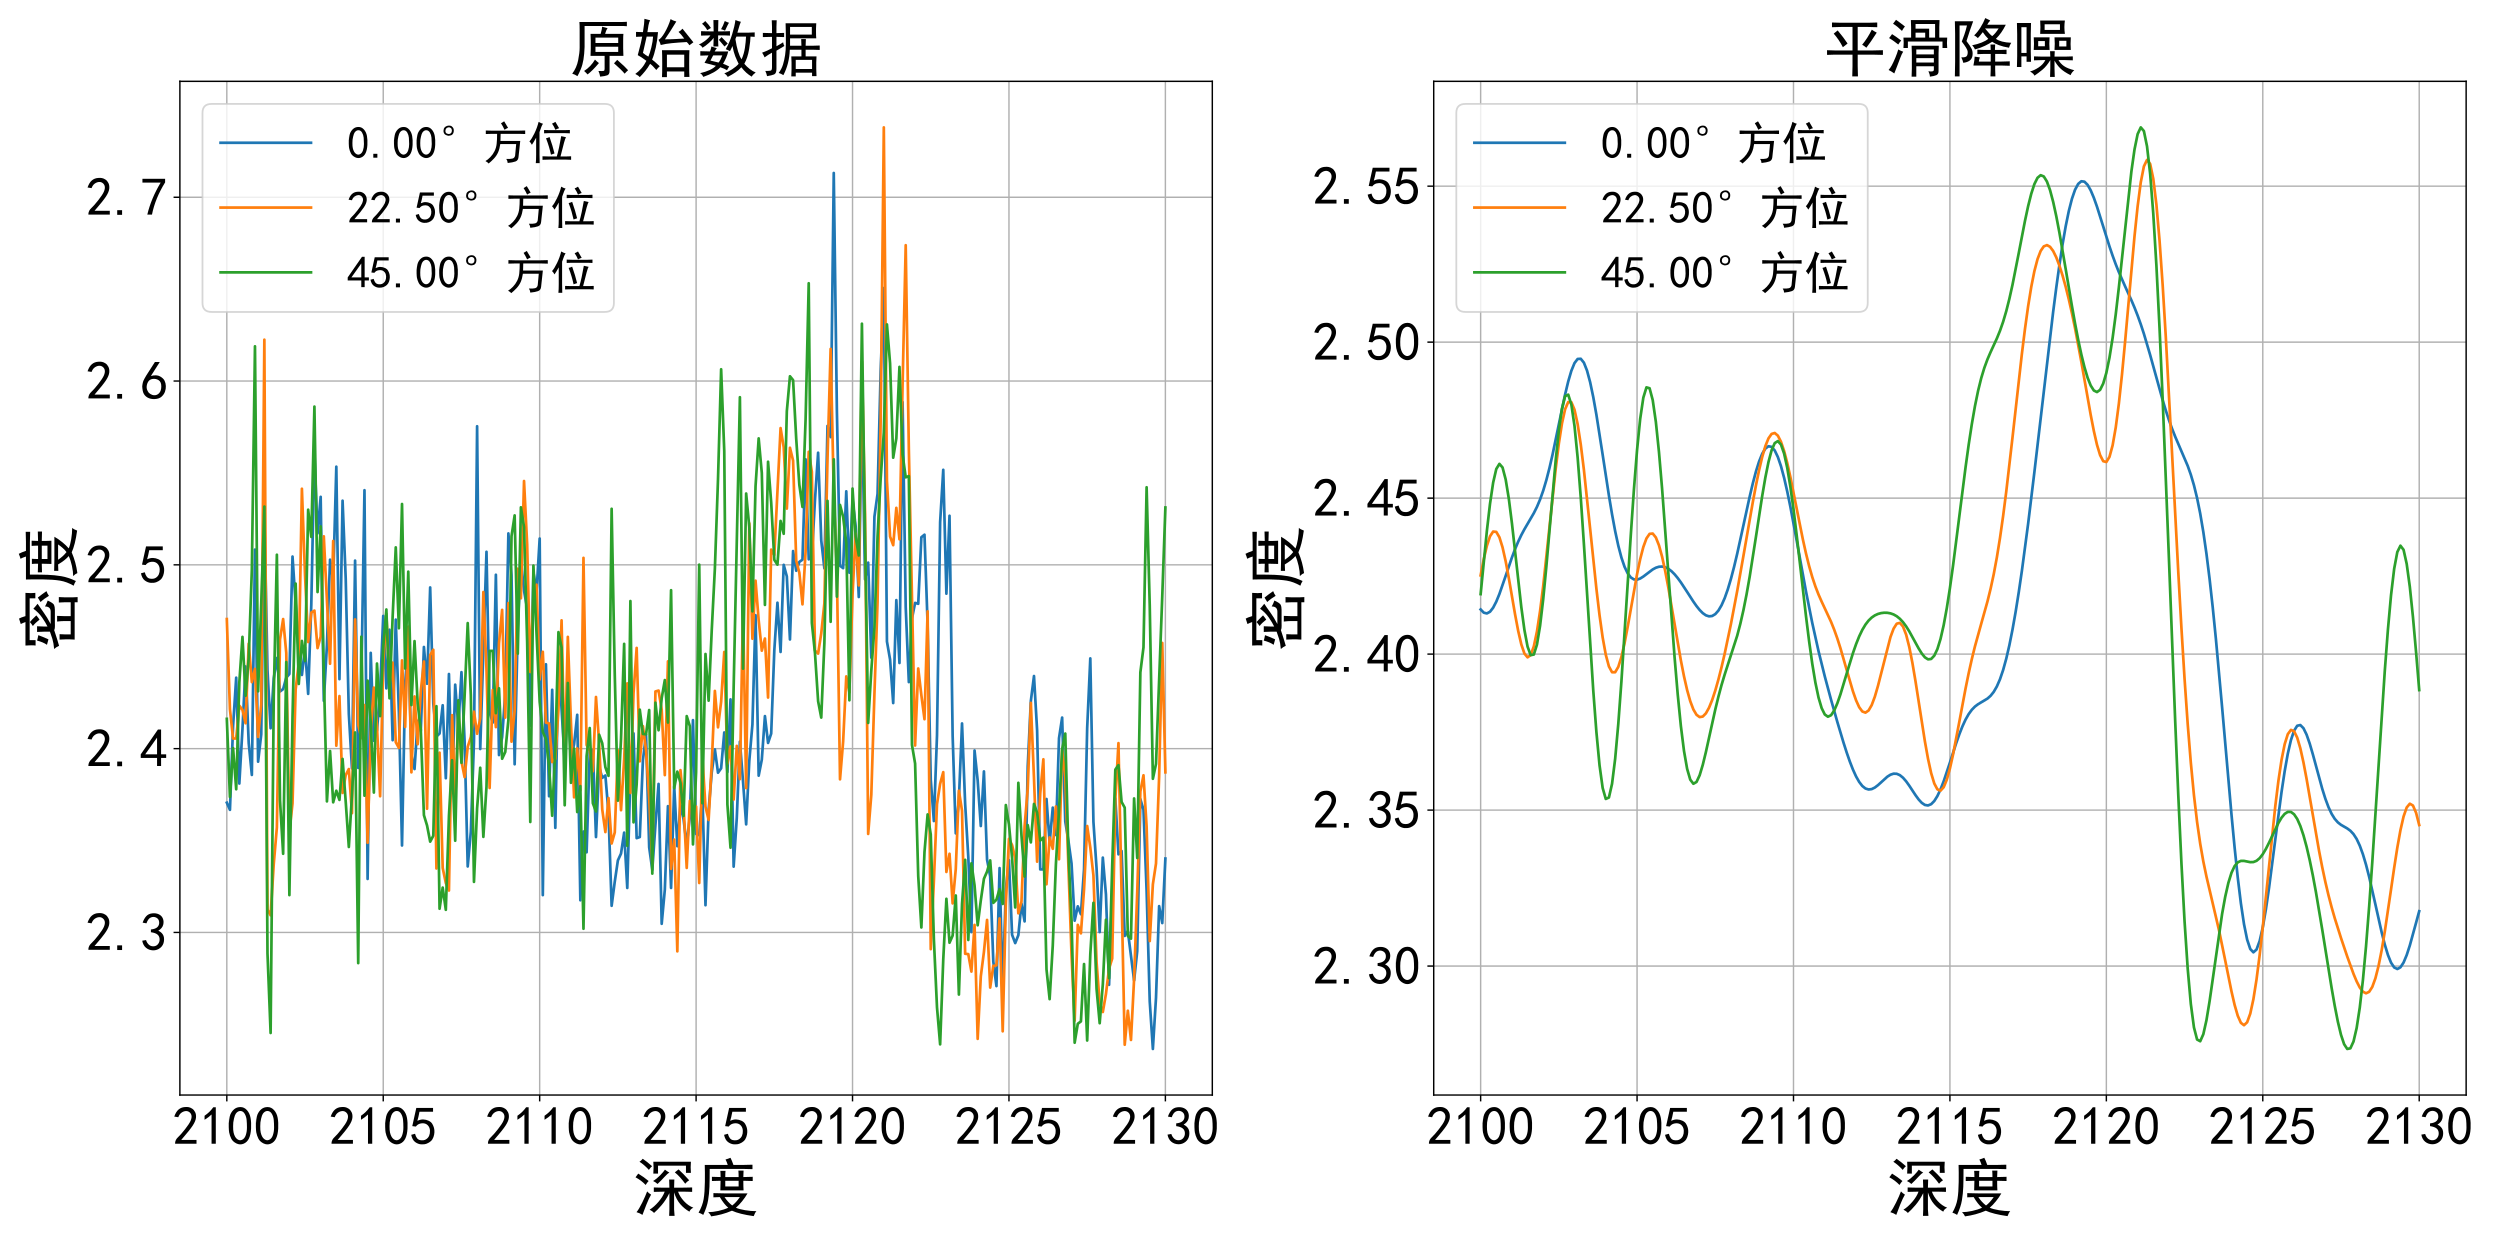 <?xml version="1.0" encoding="utf-8" standalone="no"?>
<!DOCTYPE svg PUBLIC "-//W3C//DTD SVG 1.1//EN"
  "http://www.w3.org/Graphics/SVG/1.1/DTD/svg11.dtd">
<!-- Created with matplotlib (https://matplotlib.org/) -->
<svg height="684.72pt" version="1.1" viewBox="0 0 1382.4 684.72" width="1382.4pt" xmlns="http://www.w3.org/2000/svg" xmlns:xlink="http://www.w3.org/1999/xlink">
 <defs>
  <style type="text/css">*{stroke-linecap:butt;stroke-linejoin:round;}</style>
 </defs>
 <g id="figure_1">
  <g id="patch_1">
   <path d="M 0 684.72 
L 1382.4 684.72 
L 1382.4 0 
L 0 0 
z
" style="fill:#ffffff;"/>
  </g>
  <g id="axes_1">
   <g id="patch_2">
    <path d="M 99.47 605.511 
L 670.361 605.511 
L 670.361 44.97 
L 99.47 44.97 
z
" style="fill:#ffffff;"/>
   </g>
   <g id="matplotlib.axis_1">
    <g id="xtick_1">
     <g id="line2d_1">
      <path clip-path="url(#p0737ef1582)" d="M 125.42 605.511 
L 125.42 44.97 
" style="fill:none;stroke:#b0b0b0;stroke-linecap:square;stroke-width:0.8;"/>
     </g>
     <g id="line2d_2">
      <defs>
       <path d="M 0 0 
L 0 3.5 
" id="mdf64a132c2" style="stroke:#000000;stroke-width:0.8;"/>
      </defs>
      <g>
       <use style="stroke:#000000;stroke-width:0.8;" x="125.42" xlink:href="#mdf64a132c2" y="605.511"/>
      </g>
     </g>
     <g id="text_1">
      <!-- 2100 -->
      <g transform="translate(95.42 633.136)scale(0.3 -0.3)">
       <defs>
        <path d="M 4.688 3.906 
Q 5.078 9.766 10.156 14.453 
Q 15.234 19.141 23.047 29.094 
Q 30.859 39.062 33.203 44.531 
Q 35.547 50 34.953 53.906 
Q 34.375 57.812 31.25 60.344 
Q 28.125 62.891 24.016 62.5 
Q 19.922 62.109 16.203 59.375 
Q 12.5 56.641 10.547 51.172 
L 3.125 52.344 
Q 6.25 61.328 11.125 65.422 
Q 16.016 69.531 22.656 69.922 
Q 26.562 70.312 29.688 69.719 
Q 32.812 69.141 36.125 66.984 
Q 39.453 64.844 41.594 60.547 
Q 43.75 56.25 43.156 50.188 
Q 42.578 44.141 37.109 35.734 
Q 31.641 27.344 16.016 9.375 
L 44.141 9.375 
L 44.141 2.344 
L 4.688 2.344 
z
" id="SimHei-50"/>
        <path d="M 21.875 56.25 
Q 16.797 51.172 8.984 46.484 
L 8.984 53.906 
Q 18.75 60.547 25 69.531 
L 29.688 69.531 
L 29.688 2.344 
L 21.875 2.344 
z
" id="SimHei-49"/>
        <path d="M 3.125 29.297 
Q 3.906 50 6.438 56.047 
Q 8.984 62.109 13.672 66.016 
Q 18.359 69.922 25.188 69.922 
Q 32.031 69.922 37.109 64.25 
Q 42.188 58.594 43.75 50 
Q 45.312 41.406 44.719 30.266 
Q 44.141 19.141 40.812 12.109 
Q 37.5 5.078 30.859 2.344 
Q 24.219 -0.391 17.578 2.922 
Q 10.938 6.25 8.203 11.719 
Q 5.469 17.188 4.297 23.234 
Q 3.125 29.297 3.906 50 
z
M 12.891 52.734 
Q 10.547 31.25 12.5 22.844 
Q 14.453 14.453 18.938 10.938 
Q 23.438 7.422 28.125 9.562 
Q 32.812 11.719 34.953 18.156 
Q 37.109 24.609 37.109 32.219 
Q 37.109 39.844 36.516 46.094 
Q 35.938 52.344 33 57.422 
Q 30.078 62.5 25.188 62.688 
Q 20.312 62.891 16.594 57.812 
Q 12.891 52.734 10.547 31.25 
z
" id="SimHei-48"/>
       </defs>
       <use xlink:href="#SimHei-50"/>
       <use x="50" xlink:href="#SimHei-49"/>
       <use x="100" xlink:href="#SimHei-48"/>
       <use x="150" xlink:href="#SimHei-48"/>
      </g>
     </g>
    </g>
    <g id="xtick_2">
     <g id="line2d_3">
      <path clip-path="url(#p0737ef1582)" d="M 211.918 605.511 
L 211.918 44.97 
" style="fill:none;stroke:#b0b0b0;stroke-linecap:square;stroke-width:0.8;"/>
     </g>
     <g id="line2d_4">
      <g>
       <use style="stroke:#000000;stroke-width:0.8;" x="211.918" xlink:href="#mdf64a132c2" y="605.511"/>
      </g>
     </g>
     <g id="text_2">
      <!-- 2105 -->
      <g transform="translate(181.918 633.136)scale(0.3 -0.3)">
       <defs>
        <path d="M 8.594 20.703 
Q 11.328 10.156 17.969 8.984 
Q 24.609 7.812 28.703 10.344 
Q 32.812 12.891 34.562 16.984 
Q 36.328 21.094 36.125 26.172 
Q 35.938 31.25 33.391 34.766 
Q 30.859 38.281 26.953 39.453 
Q 23.047 40.625 18.156 39.453 
Q 13.281 38.281 10.156 33.984 
L 3.516 34.766 
Q 4.297 37.109 10.938 68.359 
L 41.797 68.359 
L 41.797 61.328 
L 16.797 61.328 
Q 14.844 50.781 12.891 44.531 
Q 18.75 47.266 23.828 47.062 
Q 28.906 46.875 33.594 44.719 
Q 38.281 42.578 40.422 38.859 
Q 42.578 35.156 43.547 31.438 
Q 44.531 27.734 44.328 23.438 
Q 44.141 19.141 42.578 14.641 
Q 41.016 10.156 37.891 7.219 
Q 34.766 4.297 30.266 2.531 
Q 25.781 0.781 19.922 1.172 
Q 14.062 1.562 8.781 5.469 
Q 3.516 9.375 1.562 18.75 
z
" id="SimHei-53"/>
       </defs>
       <use xlink:href="#SimHei-50"/>
       <use x="50" xlink:href="#SimHei-49"/>
       <use x="100" xlink:href="#SimHei-48"/>
       <use x="150" xlink:href="#SimHei-53"/>
      </g>
     </g>
    </g>
    <g id="xtick_3">
     <g id="line2d_5">
      <path clip-path="url(#p0737ef1582)" d="M 298.417 605.511 
L 298.417 44.97 
" style="fill:none;stroke:#b0b0b0;stroke-linecap:square;stroke-width:0.8;"/>
     </g>
     <g id="line2d_6">
      <g>
       <use style="stroke:#000000;stroke-width:0.8;" x="298.417" xlink:href="#mdf64a132c2" y="605.511"/>
      </g>
     </g>
     <g id="text_3">
      <!-- 2110 -->
      <g transform="translate(268.417 633.136)scale(0.3 -0.3)">
       <use xlink:href="#SimHei-50"/>
       <use x="50" xlink:href="#SimHei-49"/>
       <use x="100" xlink:href="#SimHei-49"/>
       <use x="150" xlink:href="#SimHei-48"/>
      </g>
     </g>
    </g>
    <g id="xtick_4">
     <g id="line2d_7">
      <path clip-path="url(#p0737ef1582)" d="M 384.915 605.511 
L 384.915 44.97 
" style="fill:none;stroke:#b0b0b0;stroke-linecap:square;stroke-width:0.8;"/>
     </g>
     <g id="line2d_8">
      <g>
       <use style="stroke:#000000;stroke-width:0.8;" x="384.915" xlink:href="#mdf64a132c2" y="605.511"/>
      </g>
     </g>
     <g id="text_4">
      <!-- 2115 -->
      <g transform="translate(354.915 633.136)scale(0.3 -0.3)">
       <use xlink:href="#SimHei-50"/>
       <use x="50" xlink:href="#SimHei-49"/>
       <use x="100" xlink:href="#SimHei-49"/>
       <use x="150" xlink:href="#SimHei-53"/>
      </g>
     </g>
    </g>
    <g id="xtick_5">
     <g id="line2d_9">
      <path clip-path="url(#p0737ef1582)" d="M 471.414 605.511 
L 471.414 44.97 
" style="fill:none;stroke:#b0b0b0;stroke-linecap:square;stroke-width:0.8;"/>
     </g>
     <g id="line2d_10">
      <g>
       <use style="stroke:#000000;stroke-width:0.8;" x="471.414" xlink:href="#mdf64a132c2" y="605.511"/>
      </g>
     </g>
     <g id="text_5">
      <!-- 2120 -->
      <g transform="translate(441.414 633.136)scale(0.3 -0.3)">
       <use xlink:href="#SimHei-50"/>
       <use x="50" xlink:href="#SimHei-49"/>
       <use x="100" xlink:href="#SimHei-50"/>
       <use x="150" xlink:href="#SimHei-48"/>
      </g>
     </g>
    </g>
    <g id="xtick_6">
     <g id="line2d_11">
      <path clip-path="url(#p0737ef1582)" d="M 557.912 605.511 
L 557.912 44.97 
" style="fill:none;stroke:#b0b0b0;stroke-linecap:square;stroke-width:0.8;"/>
     </g>
     <g id="line2d_12">
      <g>
       <use style="stroke:#000000;stroke-width:0.8;" x="557.912" xlink:href="#mdf64a132c2" y="605.511"/>
      </g>
     </g>
     <g id="text_6">
      <!-- 2125 -->
      <g transform="translate(527.912 633.136)scale(0.3 -0.3)">
       <use xlink:href="#SimHei-50"/>
       <use x="50" xlink:href="#SimHei-49"/>
       <use x="100" xlink:href="#SimHei-50"/>
       <use x="150" xlink:href="#SimHei-53"/>
      </g>
     </g>
    </g>
    <g id="xtick_7">
     <g id="line2d_13">
      <path clip-path="url(#p0737ef1582)" d="M 644.411 605.511 
L 644.411 44.97 
" style="fill:none;stroke:#b0b0b0;stroke-linecap:square;stroke-width:0.8;"/>
     </g>
     <g id="line2d_14">
      <g>
       <use style="stroke:#000000;stroke-width:0.8;" x="644.411" xlink:href="#mdf64a132c2" y="605.511"/>
      </g>
     </g>
     <g id="text_7">
      <!-- 2130 -->
      <g transform="translate(614.411 633.136)scale(0.3 -0.3)">
       <defs>
        <path d="M 3.906 19.141 
L 10.938 20.312 
Q 12.5 15.234 16.016 11.906 
Q 19.531 8.594 24.797 8.781 
Q 30.078 8.984 33.203 13.078 
Q 36.328 17.188 35.938 22.453 
Q 35.547 27.734 31.828 30.656 
Q 28.125 33.594 19.922 34.766 
L 19.922 39.844 
Q 28.125 40.625 31.828 44.141 
Q 35.547 47.656 35.156 53.312 
Q 34.766 58.984 30.078 61.516 
Q 25.391 64.062 20.109 62.109 
Q 14.844 60.156 11.719 51.172 
L 4.688 52.344 
Q 7.031 59.375 11.125 64.062 
Q 15.234 68.75 22.266 69.531 
Q 29.297 70.312 34.562 67.766 
Q 39.844 65.234 41.984 59.953 
Q 44.141 54.688 42.578 48.438 
Q 41.016 42.188 33.594 37.5 
Q 39.062 35.156 41.984 30.469 
Q 44.922 25.781 43.938 18.156 
Q 42.969 10.547 37.109 5.859 
Q 31.25 1.172 23.828 1.359 
Q 16.406 1.562 10.938 6.047 
Q 5.469 10.547 3.906 19.141 
z
" id="SimHei-51"/>
       </defs>
       <use xlink:href="#SimHei-50"/>
       <use x="50" xlink:href="#SimHei-49"/>
       <use x="100" xlink:href="#SimHei-51"/>
       <use x="150" xlink:href="#SimHei-48"/>
      </g>
     </g>
    </g>
    <g id="text_8">
     <!-- 深度 -->
     <g transform="translate(349.915 668.914)scale(0.35 -0.35)">
      <defs>
       <path d="M 57.422 -9.766 
Q 57.812 -2.734 57.812 0.391 
L 57.812 26.172 
Q 52.344 15.234 45.703 7.422 
Q 39.062 -0.391 33.594 -5.078 
Q 31.25 -2.344 26.562 0 
Q 33.594 4.297 40.625 12.5 
Q 47.656 20.703 50.391 28.516 
Q 40.625 28.516 33.203 28.125 
L 33.203 35.156 
Q 39.453 34.766 57.812 34.766 
Q 57.812 41.797 57.422 47.656 
L 65.625 47.656 
Q 65.234 41.797 65.234 34.766 
Q 84.375 34.766 93.75 35.156 
L 93.75 28.125 
Q 87.5 28.516 71.484 28.516 
Q 74.219 20.703 80.859 13.469 
Q 87.5 6.25 95.703 3.125 
Q 91.016 1.172 89.453 -3.125 
Q 81.25 1.562 75 8.781 
Q 68.75 16.016 65.234 27.344 
L 65.234 0.391 
Q 65.234 -1.953 66.016 -9.766 
z
M 91.797 75.781 
Q 91.406 71.875 91.406 67.188 
Q 91.406 62.891 91.797 58.203 
L 83.984 58.203 
L 83.984 69.531 
L 39.844 69.531 
L 39.844 57.031 
L 32.422 57.031 
Q 32.812 62.891 32.812 66.797 
Q 32.812 70.703 32.422 75.781 
L 91.797 75.781 
z
M 28.906 23.828 
Q 25.391 17.969 21.281 7.609 
Q 17.188 -2.734 15.234 -8.203 
Q 11.328 -5.469 5.859 -3.906 
Q 9.766 0.781 14.844 11.125 
Q 19.922 21.484 22.656 28.906 
Q 25.391 25.781 28.906 23.828 
z
M 72.266 63.672 
Q 79.688 57.031 89.062 46.484 
Q 85.156 44.141 82.812 41.016 
Q 74.609 52.344 66.406 58.984 
Q 69.531 61.328 72.266 63.672 
z
M 57.812 58.594 
Q 54.688 57.031 50 51.75 
Q 45.312 46.484 39.062 40.625 
Q 36.328 43.359 32.031 45.312 
Q 37.891 48.828 43.359 54.484 
Q 48.828 60.156 50.781 63.281 
Q 53.516 60.938 57.812 58.594 
z
M 8.594 57.031 
Q 17.578 51.562 25 45.312 
Q 22.656 42.969 20.312 39.062 
Q 13.281 46.484 4.297 51.172 
Q 6.25 53.906 8.594 57.031 
z
M 15.625 80.469 
Q 22.656 75.781 30.469 68.75 
Q 27.734 66.406 25.391 62.891 
Q 18.359 70.703 10.547 75.781 
Q 13.281 77.344 15.625 80.469 
z
" id="SimHei-28145"/>
       <path d="M 27.344 26.172 
Q 38.281 25.781 44.922 25.781 
L 81.25 25.781 
Q 77.734 19.531 72.656 13.281 
Q 67.578 7.031 62.891 3.125 
Q 67.969 0.781 77.344 -0.781 
Q 86.719 -2.344 95.312 -2.344 
Q 92.969 -4.688 91.016 -10.156 
Q 79.688 -8.594 71.094 -6.438 
Q 62.5 -4.297 56.641 -1.562 
Q 48.438 -5.078 40.422 -7.219 
Q 32.422 -9.375 23.828 -10.547 
Q 22.656 -7.422 19.141 -3.906 
Q 26.172 -3.906 35.156 -1.953 
Q 44.141 0 50.781 3.125 
Q 44.141 8.594 37.5 19.922 
L 27.344 19.531 
z
M 46.484 79.297 
Q 50.781 80.469 54.297 82.031 
Q 56.641 77.734 58.984 70.703 
L 73.438 70.703 
Q 77.734 70.703 89.062 71.094 
L 89.062 64.062 
Q 78.125 64.453 72.656 64.453 
L 21.484 64.453 
Q 21.484 46.875 21.094 36.125 
Q 20.703 25.391 18.938 14.844 
Q 17.188 4.297 11.328 -8.203 
Q 7.812 -5.859 3.906 -4.688 
Q 10.156 6.25 11.906 16.797 
Q 13.672 27.344 13.859 43.75 
Q 14.062 60.156 13.672 70.703 
L 50 70.703 
Q 48.438 75.781 46.484 79.297 
z
M 38.672 51.562 
Q 38.672 57.812 38.281 61.328 
L 46.484 61.328 
Q 46.094 58.203 46.094 51.562 
L 67.188 51.562 
Q 67.188 57.812 66.797 61.719 
L 75 61.719 
Q 74.609 57.031 74.609 51.562 
Q 83.203 51.562 89.453 51.953 
L 89.453 45.312 
Q 83.594 45.703 74.609 45.703 
Q 74.609 35.156 75 30.469 
L 38.281 30.469 
Q 38.672 36.719 38.672 45.703 
Q 33.984 45.703 25 45.312 
L 25 51.953 
Q 33.984 51.562 38.672 51.562 
z
M 67.188 36.719 
L 67.188 45.703 
L 46.094 45.703 
L 46.094 36.719 
z
M 44.922 19.922 
Q 50 12.109 57.031 6.641 
Q 62.891 10.938 69.141 19.922 
L 45.312 19.922 
z
" id="SimHei-24230"/>
      </defs>
      <use xlink:href="#SimHei-28145"/>
      <use x="100" xlink:href="#SimHei-24230"/>
     </g>
    </g>
   </g>
   <g id="matplotlib.axis_2">
    <g id="ytick_1">
     <g id="line2d_15">
      <path clip-path="url(#p0737ef1582)" d="M 99.47 515.597 
L 670.361 515.597 
" style="fill:none;stroke:#b0b0b0;stroke-linecap:square;stroke-width:0.8;"/>
     </g>
     <g id="line2d_16">
      <defs>
       <path d="M 0 0 
L -3.5 0 
" id="mc0d8171f2d" style="stroke:#000000;stroke-width:0.8;"/>
      </defs>
      <g>
       <use style="stroke:#000000;stroke-width:0.8;" x="99.47" xlink:href="#mc0d8171f2d" y="515.597"/>
      </g>
     </g>
     <g id="text_9">
      <!-- 2.3 -->
      <g transform="translate(47.47 525.91)scale(0.3 -0.3)">
       <defs>
        <path d="M 16.797 1.953 
L 7.812 1.953 
L 7.812 10.547 
L 16.797 10.547 
z
" id="SimHei-46"/>
       </defs>
       <use xlink:href="#SimHei-50"/>
       <use x="50" xlink:href="#SimHei-46"/>
       <use x="100" xlink:href="#SimHei-51"/>
      </g>
     </g>
    </g>
    <g id="ytick_2">
     <g id="line2d_17">
      <path clip-path="url(#p0737ef1582)" d="M 99.47 413.965 
L 670.361 413.965 
" style="fill:none;stroke:#b0b0b0;stroke-linecap:square;stroke-width:0.8;"/>
     </g>
     <g id="line2d_18">
      <g>
       <use style="stroke:#000000;stroke-width:0.8;" x="99.47" xlink:href="#mc0d8171f2d" y="413.965"/>
      </g>
     </g>
     <g id="text_10">
      <!-- 2.4 -->
      <g transform="translate(47.47 424.278)scale(0.3 -0.3)">
       <defs>
        <path d="M 31.25 17.188 
L 1.172 17.188 
L 1.172 23.828 
L 32.812 69.531 
L 38.672 69.531 
L 38.672 23.828 
L 48.047 23.828 
L 48.047 17.188 
L 38.672 17.188 
L 38.672 2.344 
L 31.25 2.344 
z
M 31.25 23.828 
L 31.25 54.688 
L 9.375 23.828 
z
" id="SimHei-52"/>
       </defs>
       <use xlink:href="#SimHei-50"/>
       <use x="50" xlink:href="#SimHei-46"/>
       <use x="100" xlink:href="#SimHei-52"/>
      </g>
     </g>
    </g>
    <g id="ytick_3">
     <g id="line2d_19">
      <path clip-path="url(#p0737ef1582)" d="M 99.47 312.333 
L 670.361 312.333 
" style="fill:none;stroke:#b0b0b0;stroke-linecap:square;stroke-width:0.8;"/>
     </g>
     <g id="line2d_20">
      <g>
       <use style="stroke:#000000;stroke-width:0.8;" x="99.47" xlink:href="#mc0d8171f2d" y="312.333"/>
      </g>
     </g>
     <g id="text_11">
      <!-- 2.5 -->
      <g transform="translate(47.47 322.646)scale(0.3 -0.3)">
       <use xlink:href="#SimHei-50"/>
       <use x="50" xlink:href="#SimHei-46"/>
       <use x="100" xlink:href="#SimHei-53"/>
      </g>
     </g>
    </g>
    <g id="ytick_4">
     <g id="line2d_21">
      <path clip-path="url(#p0737ef1582)" d="M 99.47 210.701 
L 670.361 210.701 
" style="fill:none;stroke:#b0b0b0;stroke-linecap:square;stroke-width:0.8;"/>
     </g>
     <g id="line2d_22">
      <g>
       <use style="stroke:#000000;stroke-width:0.8;" x="99.47" xlink:href="#mc0d8171f2d" y="210.701"/>
      </g>
     </g>
     <g id="text_12">
      <!-- 2.6 -->
      <g transform="translate(47.47 221.014)scale(0.3 -0.3)">
       <defs>
        <path d="M 3.516 19.531 
Q 4.297 30.859 6.047 34.766 
Q 7.812 38.672 11.328 44.531 
L 27.344 69.531 
L 36.328 69.531 
L 19.922 43.75 
Q 30.469 46.484 36.719 42.969 
Q 42.969 39.453 45.109 34.953 
Q 47.266 30.469 47.453 25.188 
Q 47.656 19.922 45.891 14.844 
Q 44.141 9.766 39.641 5.656 
Q 35.156 1.562 27.141 1.172 
Q 19.141 0.781 13.469 4.094 
Q 7.812 7.422 5.656 13.469 
Q 3.516 19.531 4.297 30.859 
z
M 12.5 16.016 
Q 19.531 8.594 25.391 8.203 
Q 31.25 7.812 35.156 12.109 
Q 39.062 16.406 39.062 24.609 
Q 39.062 32.812 34.172 35.938 
Q 29.297 39.062 23.234 38.281 
Q 17.188 37.5 14.453 32.422 
Q 11.719 27.344 12.109 21.672 
Q 12.5 16.016 19.531 8.594 
z
" id="SimHei-54"/>
       </defs>
       <use xlink:href="#SimHei-50"/>
       <use x="50" xlink:href="#SimHei-46"/>
       <use x="100" xlink:href="#SimHei-54"/>
      </g>
     </g>
    </g>
    <g id="ytick_5">
     <g id="line2d_23">
      <path clip-path="url(#p0737ef1582)" d="M 99.47 109.069 
L 670.361 109.069 
" style="fill:none;stroke:#b0b0b0;stroke-linecap:square;stroke-width:0.8;"/>
     </g>
     <g id="line2d_24">
      <g>
       <use style="stroke:#000000;stroke-width:0.8;" x="99.47" xlink:href="#mc0d8171f2d" y="109.069"/>
      </g>
     </g>
     <g id="text_13">
      <!-- 2.7 -->
      <g transform="translate(47.47 119.382)scale(0.3 -0.3)">
       <defs>
        <path d="M 13.281 2.344 
Q 20.312 32.031 37.891 61.328 
L 4.297 61.328 
L 4.297 68.359 
L 46.094 68.359 
L 46.094 61.719 
Q 27.734 32.031 21.875 2.344 
L 13.281 2.344 
z
" id="SimHei-55"/>
       </defs>
       <use xlink:href="#SimHei-50"/>
       <use x="50" xlink:href="#SimHei-46"/>
       <use x="100" xlink:href="#SimHei-55"/>
      </g>
     </g>
    </g>
    <g id="text_14">
     <!-- 密度 -->
     <g transform="translate(39.095 360.241)rotate(-90)scale(0.35 -0.35)">
      <defs>
       <path d="M 75.391 52.344 
Q 69.922 48.828 61.906 42.969 
Q 53.906 37.109 43.359 31.641 
L 62.891 31.641 
Q 71.094 31.641 71.094 40.625 
Q 75 38.281 80.469 36.328 
Q 76.562 27.734 73.625 26.359 
Q 70.703 25 65.625 25 
L 44.922 25 
Q 34.766 24.609 33.984 26.172 
Q 17.578 20.703 8.984 18.359 
Q 7.422 22.266 3.906 26.172 
Q 13.281 26.953 19.719 28.906 
Q 26.172 30.859 31.25 32.812 
L 31.25 42.969 
Q 31.25 46.875 30.859 53.125 
L 39.844 53.125 
Q 39.453 47.266 39.453 43.359 
L 39.453 36.719 
Q 45.312 39.453 53.516 45.109 
Q 61.719 50.781 67.578 58.984 
Q 69.922 56.641 75.391 52.344 
z
M 19.141 8.594 
Q 19.141 12.891 18.75 17.578 
L 27.344 17.578 
Q 26.953 12.109 26.953 8.203 
L 26.953 0 
L 48.047 0 
L 48.047 10.938 
Q 48.047 14.844 47.266 21.484 
L 56.25 21.484 
Q 55.859 17.188 55.859 10.547 
L 55.859 0 
L 77.734 0 
L 77.734 9.766 
Q 77.734 13.672 77.344 18.75 
L 85.938 18.75 
Q 85.547 14.062 85.547 9.375 
L 85.547 -3.516 
Q 85.547 -6.641 85.938 -10.938 
L 77.734 -10.938 
L 77.734 -6.25 
L 18.75 -6.25 
Q 19.141 -2.344 19.141 1.172 
z
M 83.984 55.859 
L 83.984 64.844 
L 17.969 64.844 
L 17.969 55.469 
L 9.375 55.469 
Q 9.766 57.812 9.766 62.5 
Q 9.766 67.188 9.375 71.484 
L 46.484 71.484 
Q 45.312 75 43.359 78.906 
Q 46.875 80.078 51.953 81.641 
Q 53.516 79.297 55.859 71.484 
L 92.578 71.484 
Q 92.188 66.406 92.188 62.891 
Q 92.188 59.766 92.578 55.859 
z
M 25.781 51.172 
Q 23.438 44.531 19.141 35.156 
Q 14.062 36.719 10.547 37.5 
Q 14.844 43.75 17.188 53.125 
Q 21.094 51.953 25.781 51.172 
z
M 85.156 51.953 
Q 90.234 45.703 95.312 38.281 
Q 91.016 36.719 87.891 34.375 
Q 83.594 41.797 78.125 47.656 
Q 81.25 49.609 85.156 51.953 
z
M 50.391 49.219 
Q 44.922 56.25 40.234 59.766 
Q 43.359 61.719 46.484 64.453 
Q 49.609 62.109 57.031 54.297 
Q 53.906 51.562 50.391 49.219 
z
" id="SimHei-23494"/>
      </defs>
      <use xlink:href="#SimHei-23494"/>
      <use x="100" xlink:href="#SimHei-24230"/>
     </g>
    </g>
   </g>
   <g id="line2d_25">
    <path clip-path="url(#p0737ef1582)" d="M 125.42 443.845 
L 127.15 447.809 
L 128.88 401.465 
L 130.609 374.735 
L 132.339 433.275 
L 134.069 403.091 
L 135.799 368.536 
L 137.529 410.916 
L 139.259 428.499 
L 140.989 303.898 
L 142.719 421.181 
L 144.449 406.038 
L 146.179 284.588 
L 147.909 370.569 
L 149.639 402.684 
L 151.369 375.04 
L 153.099 363.861 
L 154.829 382.358 
L 156.559 381.037 
L 158.289 374.735 
L 160.019 372.703 
L 161.749 307.76 
L 165.209 359.999 
L 166.939 373.211 
L 168.669 358.068 
L 170.399 383.679 
L 172.129 334.388 
L 173.859 250.135 
L 175.589 294.954 
L 177.319 274.73 
L 179.049 387.541 
L 180.779 356.747 
L 182.509 309.488 
L 184.239 320.87 
L 185.969 258.062 
L 187.699 375.548 
L 189.429 276.864 
L 191.158 319.752 
L 192.888 394.757 
L 194.618 424.84 
L 196.348 309.996 
L 198.078 424.637 
L 199.808 376.26 
L 201.538 271.071 
L 203.268 486.022 
L 204.998 361.015 
L 206.728 409.595 
L 208.458 403.802 
L 210.188 381.951 
L 211.918 340.587 
L 213.648 380.63 
L 215.378 348.209 
L 217.108 409.29 
L 218.838 342.62 
L 220.568 393.741 
L 222.298 467.525 
L 224.028 377.988 
L 225.758 355.222 
L 227.488 417.421 
L 229.218 425.247 
L 230.948 398.619 
L 232.678 404.107 
L 234.408 357.763 
L 236.138 378.089 
L 237.868 324.834 
L 239.598 389.066 
L 241.328 407.258 
L 243.058 405.632 
L 244.788 389.98 
L 246.518 430.328 
L 248.248 372.703 
L 249.978 438.459 
L 251.707 378.597 
L 253.437 402.176 
L 255.167 371.686 
L 256.897 409.697 
L 258.627 479.112 
L 260.357 459.801 
L 262.087 410.002 
L 263.817 235.703 
L 265.547 414.169 
L 269.007 305.117 
L 270.737 393.944 
L 272.467 399.534 
L 274.197 317.821 
L 275.927 417.522 
L 277.657 407.563 
L 279.387 383.476 
L 281.117 294.954 
L 282.847 318.025 
L 284.577 422.604 
L 286.307 347.092 
L 288.037 309.488 
L 289.767 326.663 
L 291.497 336.522 
L 293.227 401.261 
L 294.957 316.399 
L 296.687 327.273 
L 298.417 297.8 
L 300.147 494.966 
L 301.877 367.316 
L 303.607 440.288 
L 305.337 381.443 
L 307.067 457.769 
L 308.797 362.946 
L 312.256 421.181 
L 313.986 380.833 
L 315.716 419.047 
L 317.446 411.526 
L 319.176 395.265 
L 320.906 497.812 
L 322.636 459.801 
L 324.366 471.286 
L 326.096 415.896 
L 327.826 414.575 
L 329.556 462.85 
L 331.286 423.925 
L 333.016 430.125 
L 334.746 428.804 
L 336.476 449.537 
L 338.206 500.861 
L 339.936 487.547 
L 341.666 475.758 
L 343.396 471.997 
L 345.126 460.411 
L 346.856 491.002 
L 348.586 427.889 
L 350.316 405.53 
L 352.046 463.46 
L 353.776 462.85 
L 355.506 420.267 
L 357.236 406.343 
L 358.966 468.542 
L 360.696 480.941 
L 362.426 456.143 
L 364.156 433.479 
L 365.886 510.821 
L 367.616 492.019 
L 369.346 445.776 
L 371.075 491.002 
L 372.805 434.698 
L 374.535 467.932 
L 376.265 445.268 
L 377.995 453.094 
L 379.725 467.525 
L 381.455 451.671 
L 383.185 398.212 
L 384.915 461.123 
L 386.645 461.834 
L 388.375 438.357 
L 390.105 500.556 
L 391.835 448.012 
L 393.565 427.076 
L 395.295 414.372 
L 397.025 427.279 
L 398.755 424.84 
L 400.485 405.022 
L 402.215 426.873 
L 403.945 386.728 
L 405.675 479.213 
L 407.405 452.382 
L 409.135 410.103 
L 410.865 432.158 
L 412.595 455.838 
L 414.325 420.775 
L 416.055 400.652 
L 417.785 340.181 
L 419.515 428.905 
L 421.245 420.063 
L 422.975 395.977 
L 424.705 410.815 
L 426.435 405.632 
L 428.165 359.592 
L 429.895 333.27 
L 431.624 360.507 
L 433.354 312.333 
L 435.084 318.736 
L 436.814 353.596 
L 438.544 304.711 
L 440.274 315.586 
L 442.004 310.707 
L 443.734 309.488 
L 445.464 253.997 
L 447.194 309.284 
L 448.924 307.76 
L 450.654 276.356 
L 452.384 250.338 
L 454.114 298.816 
L 455.844 314.264 
L 457.574 235.5 
L 459.304 241.699 
L 461.034 95.654 
L 462.764 227.166 
L 464.494 312.842 
L 466.224 314.163 
L 467.954 271.681 
L 469.684 316.704 
L 471.414 276.356 
L 473.144 291.092 
L 474.874 330.119 
L 476.604 222.592 
L 478.334 320.362 
L 480.064 311.114 
L 481.794 363.658 
L 483.524 285.706 
L 485.254 273.103 
L 486.984 204.705 
L 488.714 159.276 
L 490.444 354.714 
L 492.173 364.674 
L 493.903 388.761 
L 495.633 331.847 
L 497.363 366.605 
L 499.093 222.389 
L 500.823 335.709 
L 502.553 377.175 
L 504.283 342.01 
L 506.013 333.371 
L 507.743 333.879 
L 509.473 297.089 
L 511.203 295.666 
L 512.933 345.262 
L 514.663 431.04 
L 516.393 454.008 
L 518.123 406.648 
L 519.853 288.755 
L 521.583 259.79 
L 523.313 328.29 
L 525.043 285.198 
L 526.773 406.953 
L 528.503 460.818 
L 530.233 442.016 
L 531.963 400.042 
L 533.693 444.658 
L 535.423 473.827 
L 537.153 515.394 
L 538.883 414.982 
L 540.613 431.548 
L 542.343 456.752 
L 544.073 426.568 
L 545.803 475.351 
L 547.533 484.6 
L 549.263 531.757 
L 550.993 545.274 
L 552.722 480.026 
L 554.452 548.221 
L 556.182 491.511 
L 557.912 475.656 
L 559.642 516.919 
L 561.372 521.492 
L 563.102 517.122 
L 564.832 499.641 
L 566.562 509.499 
L 568.292 423.722 
L 570.022 387.541 
L 571.752 373.821 
L 573.482 403.904 
L 575.212 480.738 
L 576.942 480.738 
L 578.672 441.813 
L 580.402 466.204 
L 582.132 446.589 
L 583.862 461.732 
L 585.592 408.172 
L 587.322 396.79 
L 589.052 454.212 
L 590.782 464.883 
L 592.512 477.485 
L 594.242 509.093 
L 595.972 501.166 
L 597.702 505.536 
L 599.432 480.636 
L 601.162 402.583 
L 602.892 364.064 
L 604.622 454.415 
L 606.352 480.128 
L 608.082 515.394 
L 609.812 474.233 
L 611.542 494.56 
L 613.271 544.563 
L 616.731 441.508 
L 618.461 472.404 
L 620.191 470.574 
L 621.921 517.528 
L 623.651 514.886 
L 627.111 542.123 
L 628.841 525.964 
L 630.571 441.914 
L 632.301 447.707 
L 634.031 492.527 
L 635.761 553.811 
L 637.491 580.032 
L 639.221 551.778 
L 640.951 501.064 
L 642.681 510.414 
L 644.411 474.741 
L 644.411 474.741 
" style="fill:none;stroke:#1f77b4;stroke-linecap:square;stroke-width:1.5;"/>
   </g>
   <g id="line2d_26">
    <path clip-path="url(#p0737ef1582)" d="M 125.42 342.315 
L 127.15 392.216 
L 128.88 408.376 
L 130.609 408.376 
L 132.339 390.183 
L 134.069 392.521 
L 135.799 399.94 
L 137.529 355.933 
L 139.259 377.175 
L 140.989 369.857 
L 142.719 407.461 
L 144.449 389.574 
L 146.179 187.834 
L 147.909 502.995 
L 149.639 506.146 
L 151.369 477.79 
L 153.099 457.566 
L 154.829 353.596 
L 156.559 342.315 
L 158.289 361.015 
L 160.019 460.106 
L 161.749 444.252 
L 163.479 381.24 
L 165.209 366.503 
L 166.939 270.258 
L 168.669 318.025 
L 170.399 355.019 
L 172.129 338.758 
L 173.859 337.64 
L 175.589 358.373 
L 177.319 352.071 
L 179.049 296.58 
L 182.509 367.011 
L 184.239 299.121 
L 185.969 412.339 
L 187.699 384.899 
L 189.429 438.459 
L 191.158 428.6 
L 192.888 425.247 
L 194.618 449.638 
L 196.348 342.518 
L 198.078 400.753 
L 199.808 408.172 
L 201.538 389.879 
L 203.268 466.001 
L 204.998 404.514 
L 206.728 380.224 
L 208.458 401.465 
L 210.188 440.288 
L 211.918 366.706 
L 213.648 339.469 
L 215.378 378.293 
L 217.108 366.402 
L 218.838 410.408 
L 220.568 413.559 
L 222.298 365.182 
L 224.028 401.973 
L 225.758 346.482 
L 227.488 427.076 
L 229.218 385.102 
L 230.948 411.526 
L 232.678 382.256 
L 234.408 365.792 
L 236.138 447.199 
L 237.868 362.235 
L 239.598 359.287 
L 241.328 480.229 
L 243.058 416.201 
L 244.788 479.925 
L 246.518 488.258 
L 248.248 492.425 
L 249.978 395.468 
L 251.707 443.439 
L 253.437 393.944 
L 255.167 420.978 
L 256.897 429.718 
L 258.627 412.949 
L 260.357 407.563 
L 262.087 393.537 
L 263.817 405.733 
L 265.547 397.298 
L 267.277 327.375 
L 269.007 370.06 
L 270.737 435.715 
L 272.467 381.545 
L 274.197 402.074 
L 275.927 355.527 
L 277.657 337.233 
L 279.387 396.79 
L 281.117 333.473 
L 282.847 410.103 
L 284.577 392.826 
L 286.307 314.468 
L 288.037 330.83 
L 289.767 265.989 
L 291.497 301.052 
L 293.227 371.585 
L 294.957 329.408 
L 296.687 323.31 
L 298.417 375.752 
L 300.147 360.405 
L 301.877 399.534 
L 303.607 400.042 
L 305.337 421.385 
L 307.067 419.657 
L 308.797 392.318 
L 310.527 343.026 
L 312.256 422.502 
L 313.986 352.173 
L 315.716 399.737 
L 317.446 440.898 
L 319.176 413.864 
L 320.906 437.036 
L 322.636 308.471 
L 324.366 411.933 
L 326.096 415.287 
L 327.826 426.466 
L 329.556 385.407 
L 331.286 410.916 
L 333.016 447.606 
L 334.746 460.106 
L 336.476 441.304 
L 338.206 466.408 
L 339.936 460.31 
L 341.666 414.88 
L 343.396 448.012 
L 345.126 420.165 
L 346.856 377.886 
L 348.586 438.459 
L 350.316 383.273 
L 352.046 358.271 
L 353.776 420.978 
L 355.506 401.566 
L 357.236 414.88 
L 358.966 441.203 
L 360.696 477.587 
L 362.426 382.358 
L 364.156 381.85 
L 365.886 392.419 
L 367.616 428.6 
L 369.346 365.69 
L 371.075 480.433 
L 372.805 464.273 
L 374.535 526.065 
L 376.265 425.856 
L 377.995 445.573 
L 379.725 479.925 
L 381.455 442.829 
L 383.185 447.91 
L 384.915 445.979 
L 386.645 488.258 
L 388.375 418.437 
L 390.105 446.081 
L 391.835 453.399 
L 393.565 422.299 
L 395.295 382.053 
L 397.025 402.176 
L 398.755 388.049 
L 400.485 360.507 
L 402.215 422.299 
L 403.945 412.746 
L 405.675 442.117 
L 407.405 412.441 
L 409.135 430.836 
L 410.865 335.912 
L 412.595 435.816 
L 414.325 289.365 
L 416.055 353.189 
L 417.785 321.074 
L 419.515 343.026 
L 421.245 359.796 
L 422.975 353.088 
L 424.705 385.712 
L 426.435 303.898 
L 428.165 306.845 
L 431.624 236.719 
L 433.354 247.289 
L 435.084 281.234 
L 436.814 247.594 
L 438.544 254.708 
L 440.274 309.996 
L 442.004 316.704 
L 443.734 334.184 
L 445.464 305.016 
L 447.194 249.83 
L 448.924 260.908 
L 450.654 359.694 
L 452.384 361.422 
L 454.114 350.242 
L 455.844 333.676 
L 457.574 253.488 
L 459.304 192.916 
L 461.034 272.595 
L 462.764 315.992 
L 464.494 430.938 
L 466.224 410.002 
L 467.954 374.024 
L 469.684 382.866 
L 471.414 329.001 
L 473.144 295.056 
L 474.874 323.716 
L 476.604 199.928 
L 478.334 284.181 
L 480.064 461.123 
L 481.794 439.475 
L 483.524 383.577 
L 485.254 332.863 
L 486.984 231.739 
L 488.714 70.449 
L 490.444 265.989 
L 492.173 296.682 
L 493.903 301.459 
L 495.633 280.827 
L 497.363 298.207 
L 499.093 212.531 
L 500.823 135.595 
L 502.553 248.407 
L 506.013 412.238 
L 507.743 369.654 
L 509.473 384.39 
L 511.203 397.704 
L 512.933 338.046 
L 514.663 524.846 
L 516.393 487.242 
L 518.123 444.658 
L 519.853 433.377 
L 521.583 426.974 
L 523.313 482.16 
L 525.043 472.099 
L 526.773 499.54 
L 528.503 480.534 
L 530.233 437.239 
L 531.963 448.317 
L 533.693 527.387 
L 535.423 527.59 
L 537.153 537.245 
L 538.883 511.43 
L 540.613 574.442 
L 542.343 539.887 
L 544.073 526.37 
L 545.803 508.686 
L 547.533 546.087 
L 549.263 534.094 
L 550.993 533.79 
L 552.722 507.873 
L 554.452 570.275 
L 556.182 499.946 
L 557.912 463.867 
L 559.642 467.322 
L 561.372 474.538 
L 563.102 505.028 
L 564.832 498.523 
L 566.562 456.854 
L 568.292 436.223 
L 570.022 388.659 
L 571.752 430.328 
L 573.482 476.469 
L 575.212 438.662 
L 576.942 419.86 
L 578.672 488.97 
L 580.402 463.054 
L 582.132 469.355 
L 583.862 445.979 
L 585.592 475.148 
L 587.322 414.778 
L 589.052 429.718 
L 592.512 527.895 
L 594.242 564.381 
L 595.972 511.43 
L 597.702 516.106 
L 599.432 491.714 
L 601.162 456.752 
L 602.892 468.643 
L 604.622 484.091 
L 606.352 531.96 
L 608.082 554.929 
L 609.812 559.604 
L 611.542 549.644 
L 613.271 535.517 
L 615.001 530.029 
L 616.731 442.321 
L 618.461 410.916 
L 621.921 577.695 
L 623.651 558.893 
L 625.381 575.052 
L 627.111 541.31 
L 628.841 493.442 
L 630.571 437.646 
L 632.301 428.702 
L 634.031 457.159 
L 635.761 520.374 
L 637.491 488.97 
L 639.221 477.485 
L 640.951 429.413 
L 642.681 355.527 
L 644.411 427.076 
L 644.411 427.076 
" style="fill:none;stroke:#ff7f0e;stroke-linecap:square;stroke-width:1.5;"/>
   </g>
   <g id="line2d_27">
    <path clip-path="url(#p0737ef1582)" d="M 125.42 397.501 
L 127.15 440.695 
L 128.88 413.66 
L 130.609 436.426 
L 132.339 377.276 
L 134.069 352.173 
L 135.799 384.695 
L 137.529 363.962 
L 139.259 315.179 
L 140.989 191.493 
L 142.719 382.256 
L 144.449 333.879 
L 146.179 280.116 
L 147.909 527.183 
L 149.639 571.19 
L 151.369 385.102 
L 153.099 306.744 
L 154.829 442.524 
L 156.559 472.099 
L 158.289 366.097 
L 160.019 494.966 
L 161.749 396.586 
L 163.479 322.7 
L 165.209 378.191 
L 166.939 354.409 
L 168.669 365.487 
L 170.399 281.844 
L 172.129 296.885 
L 173.859 224.828 
L 175.589 327.375 
L 177.319 291.092 
L 179.049 372.398 
L 180.779 443.134 
L 182.509 415.287 
L 184.239 443.642 
L 185.969 437.239 
L 187.699 442.321 
L 189.429 419.657 
L 191.158 443.235 
L 192.888 468.339 
L 194.618 439.678 
L 196.348 405.022 
L 198.078 532.57 
L 199.808 352.071 
L 201.538 439.983 
L 203.268 376.362 
L 204.998 399.635 
L 206.728 438.255 
L 208.458 366.91 
L 210.188 395.977 
L 211.918 357.865 
L 213.648 337.03 
L 215.378 386.118 
L 217.108 341.197 
L 218.838 302.678 
L 220.568 347.396 
L 222.298 278.693 
L 224.028 369.654 
L 225.758 316.094 
L 227.488 389.879 
L 229.218 354.511 
L 230.948 388.964 
L 232.678 403.497 
L 234.408 450.756 
L 236.138 456.448 
L 237.868 465.391 
L 239.598 462.139 
L 241.328 390.488 
L 243.058 502.487 
L 244.788 490.799 
L 246.518 503.097 
L 248.248 451.163 
L 249.978 420.368 
L 251.707 464.883 
L 253.437 387.236 
L 255.167 421.791 
L 256.897 385.102 
L 258.627 344.551 
L 260.357 384.492 
L 262.087 487.649 
L 263.817 446.894 
L 265.547 424.535 
L 267.277 462.749 
L 269.007 435.003 
L 270.737 359.897 
L 272.467 359.897 
L 274.197 394.35 
L 275.927 380.63 
L 277.657 419.555 
L 279.387 415.795 
L 281.117 398.111 
L 282.847 296.479 
L 284.577 284.994 
L 286.307 361.422 
L 288.037 280.523 
L 289.767 291.397 
L 291.497 355.12 
L 293.227 454.517 
L 294.957 312.74 
L 298.417 388.049 
L 300.147 404.717 
L 301.877 408.681 
L 303.607 423.519 
L 305.337 451.061 
L 307.067 414.27 
L 308.797 349.531 
L 310.527 358.068 
L 312.256 445.268 
L 313.986 377.683 
L 315.716 432.869 
L 317.446 413.965 
L 319.176 449.028 
L 320.906 434.698 
L 322.636 513.565 
L 324.366 418.132 
L 326.096 402.583 
L 327.826 444.15 
L 329.556 448.724 
L 331.286 406.241 
L 333.016 411.018 
L 334.746 424.23 
L 336.476 429.007 
L 338.206 281.336 
L 339.936 373.008 
L 341.666 442.727 
L 343.396 408.681 
L 345.126 356.035 
L 346.856 467.729 
L 348.586 332.355 
L 350.316 454.72 
L 352.046 433.682 
L 353.776 392.419 
L 355.506 405.835 
L 357.236 406.038 
L 358.966 392.623 
L 360.696 483.075 
L 362.426 388.557 
L 364.156 403.802 
L 365.886 386.118 
L 367.616 376.057 
L 369.346 399.534 
L 371.075 326.359 
L 372.805 435.816 
L 374.535 426.669 
L 376.265 432.869 
L 377.995 451.163 
L 379.725 395.977 
L 381.455 401.566 
L 383.185 466.916 
L 384.915 426.974 
L 386.645 312.232 
L 388.375 444.15 
L 390.105 361.625 
L 391.835 387.439 
L 393.565 348.413 
L 395.295 314.468 
L 397.025 265.074 
L 398.755 204.197 
L 400.485 249.423 
L 402.215 444.76 
L 403.945 468.745 
L 405.675 380.224 
L 409.135 219.645 
L 410.865 369.755 
L 412.595 272.9 
L 414.325 291.397 
L 416.055 338.046 
L 417.785 268.835 
L 419.515 242.411 
L 421.245 261.517 
L 422.975 334.489 
L 424.705 255.318 
L 426.435 277.88 
L 428.165 309.589 
L 429.895 312.232 
L 431.624 288.043 
L 433.354 295.158 
L 435.084 227.369 
L 436.814 208.059 
L 438.544 210.193 
L 440.274 242.614 
L 442.004 268.123 
L 443.734 280.319 
L 445.464 231.841 
L 447.194 156.633 
L 448.924 344.449 
L 450.654 361.218 
L 452.384 387.744 
L 454.114 396.79 
L 455.844 355.629 
L 457.574 276.965 
L 459.304 343.839 
L 461.034 253.997 
L 462.764 329.916 
L 464.494 279.201 
L 466.224 285.807 
L 467.954 300.138 
L 469.684 387.236 
L 471.414 270.156 
L 473.144 296.784 
L 474.874 307.15 
L 476.604 178.992 
L 478.334 296.784 
L 480.064 399.737 
L 481.794 370.772 
L 483.524 347.092 
L 485.254 296.682 
L 486.984 264.465 
L 488.714 239.158 
L 490.444 179.399 
L 492.173 200.945 
L 493.903 253.082 
L 495.633 242.411 
L 497.363 202.876 
L 499.093 251.354 
L 500.823 263.957 
L 502.553 263.245 
L 504.283 411.933 
L 506.013 422.198 
L 507.743 484.396 
L 509.473 512.853 
L 511.203 471.184 
L 512.933 450.35 
L 514.663 461.428 
L 516.393 519.358 
L 518.123 557.063 
L 519.853 577.491 
L 521.583 530.537 
L 523.313 496.999 
L 525.043 521.289 
L 526.773 517.325 
L 528.503 495.169 
L 530.233 549.949 
L 531.963 499.743 
L 533.693 475.453 
L 535.423 519.764 
L 537.153 477.384 
L 538.883 489.58 
L 540.613 511.634 
L 542.343 497.913 
L 544.073 485.921 
L 545.803 481.957 
L 547.533 475.758 
L 549.263 499.235 
L 550.993 497.507 
L 552.722 491.612 
L 554.452 499.844 
L 556.182 445.166 
L 557.912 455.838 
L 559.642 474.436 
L 561.372 501.775 
L 563.102 432.869 
L 564.832 461.936 
L 566.562 484.701 
L 568.292 456.244 
L 570.022 465.798 
L 571.752 444.557 
L 573.482 449.333 
L 575.212 464.781 
L 576.942 463.155 
L 578.672 536.025 
L 580.402 552.49 
L 582.132 522.915 
L 583.862 477.994 
L 585.592 447.91 
L 587.322 414.27 
L 589.052 405.632 
L 590.782 471.083 
L 592.512 508.382 
L 594.242 576.577 
L 595.972 566.109 
L 597.702 564.787 
L 599.432 533.078 
L 601.162 575.357 
L 602.892 527.59 
L 604.622 499.235 
L 606.352 546.798 
L 608.082 565.804 
L 609.812 544.359 
L 611.542 508.585 
L 613.271 540.904 
L 615.001 478.807 
L 616.731 425.551 
L 618.461 423.112 
L 620.191 443.439 
L 621.921 446.589 
L 623.651 517.528 
L 625.381 519.053 
L 627.111 441.508 
L 628.841 474.436 
L 630.571 371.788 
L 632.301 357.966 
L 634.031 269.445 
L 635.761 334.997 
L 637.491 430.633 
L 639.221 422.401 
L 642.681 329.712 
L 644.411 280.624 
L 644.411 280.624 
" style="fill:none;stroke:#2ca02c;stroke-linecap:square;stroke-width:1.5;"/>
   </g>
   <g id="patch_3">
    <path d="M 99.47 605.511 
L 99.47 44.97 
" style="fill:none;stroke:#000000;stroke-linecap:square;stroke-linejoin:miter;stroke-width:0.8;"/>
   </g>
   <g id="patch_4">
    <path d="M 670.361 605.511 
L 670.361 44.97 
" style="fill:none;stroke:#000000;stroke-linecap:square;stroke-linejoin:miter;stroke-width:0.8;"/>
   </g>
   <g id="patch_5">
    <path d="M 99.47 605.511 
L 670.361 605.511 
" style="fill:none;stroke:#000000;stroke-linecap:square;stroke-linejoin:miter;stroke-width:0.8;"/>
   </g>
   <g id="patch_6">
    <path d="M 99.47 44.97 
L 670.361 44.97 
" style="fill:none;stroke:#000000;stroke-linecap:square;stroke-linejoin:miter;stroke-width:0.8;"/>
   </g>
   <g id="text_15">
    <!-- 原始数据 -->
    <g transform="translate(314.915 38.97)scale(0.35 -0.35)">
     <defs>
      <path d="M 60.156 66.797 
Q 57.422 62.891 56.25 57.812 
L 85.156 57.812 
Q 84.766 54.297 84.766 46.875 
L 84.766 34.766 
Q 84.766 28.516 85.156 23.047 
L 63.281 23.047 
L 63.281 -0.781 
Q 63.281 -6.25 59.766 -7.609 
Q 56.25 -8.984 48.438 -9.766 
Q 47.656 -5.078 45.703 -0.781 
Q 53.125 -1.172 54.297 -0.578 
Q 55.469 0 55.469 2.734 
L 55.469 23.047 
L 33.203 23.047 
Q 33.594 27.734 33.594 34.375 
L 33.594 47.266 
Q 33.594 53.516 33.203 57.812 
L 49.219 57.812 
Q 51.562 66.406 51.562 69.141 
L 60.156 66.797 
z
M 4.297 -5.078 
Q 11.328 4.297 13.672 16.203 
Q 16.016 28.125 16.016 35.938 
L 16.016 64.453 
Q 16.016 72.656 15.625 76.562 
L 78.516 76.562 
Q 87.109 76.562 90.625 76.953 
L 90.625 69.922 
Q 87.5 70.312 78.516 70.312 
L 23.828 70.312 
L 23.828 37.109 
Q 23.438 25.781 22.062 17.375 
Q 20.703 8.984 17.766 1.953 
Q 14.844 -5.078 12.5 -8.984 
Q 8.594 -6.25 4.297 -5.078 
z
M 76.953 43.359 
L 76.953 51.953 
L 41.016 51.953 
L 41.016 43.359 
z
M 76.953 29.297 
L 76.953 37.5 
L 41.016 37.5 
L 41.016 29.297 
z
M 23.047 -0.781 
Q 28.125 2.344 32.609 7.031 
Q 37.109 11.719 40.234 17.188 
Q 43.75 13.672 46.484 11.719 
Q 35.938 -0.781 28.516 -6.25 
Q 26.172 -3.516 23.047 -0.781 
z
M 75.391 16.797 
Q 89.062 4.688 92.578 0.391 
Q 89.844 -1.953 87.109 -5.078 
Q 82.031 1.172 70.312 11.328 
Q 73.047 14.453 75.391 16.797 
z
" id="SimHei-21407"/>
      <path d="M 27.344 79.297 
Q 25.781 76.562 24.797 71.672 
Q 23.828 66.797 23.047 60.547 
L 39.844 60.547 
Q 37.5 33.594 30.469 17.188 
Q 35.547 13.281 42.578 6.641 
Q 39.844 4.297 37.109 0.781 
Q 31.25 7.812 27.344 10.547 
Q 23.828 4.297 19.531 -0.969 
Q 15.234 -6.25 10.938 -10.547 
Q 9.375 -8.203 3.906 -5.469 
Q 8.984 -1.953 13.469 3.125 
Q 17.969 8.203 21.484 15.234 
Q 12.5 21.875 7.812 24.219 
Q 13.672 45.703 14.844 53.516 
Q 10.156 53.516 5.078 53.125 
L 5.078 60.938 
Q 10.547 60.547 16.016 60.547 
Q 18.359 75.391 18.359 81.641 
Q 24.219 80.078 27.344 79.297 
z
M 89.453 32.031 
Q 89.062 25.781 89.062 10.156 
Q 89.062 -5.078 89.453 -10.156 
L 81.25 -10.156 
L 81.25 -1.562 
L 53.906 -1.562 
L 53.906 -10.547 
L 46.094 -10.547 
Q 46.484 -4.688 46.484 10.547 
Q 46.484 25.781 46.094 32.031 
L 89.453 32.031 
z
M 68.75 77.344 
Q 58.594 60.547 50.781 49.219 
Q 60.547 49.219 66.406 49.609 
Q 72.266 50 81.25 50.391 
Q 76.172 57.422 72.266 60.938 
Q 75.391 62.5 78.516 66.016 
Q 89.844 51.562 95.703 44.531 
Q 93.75 43.359 89.453 39.844 
Q 87.109 43.359 85.156 44.922 
Q 71.484 44.141 61.516 43.156 
Q 51.562 42.188 44.141 40.234 
Q 43.359 43.75 40.625 48.438 
Q 44.922 50.391 50.578 60.156 
Q 56.25 69.922 59.766 81.25 
Q 62.891 78.906 68.75 77.344 
z
M 81.25 5.078 
L 81.25 25 
L 53.906 25 
L 53.906 5.078 
z
M 16.016 27.734 
Q 20.312 24.219 24.609 21.875 
Q 26.953 26.953 29.297 36.516 
Q 31.641 46.094 32.031 53.516 
L 21.875 53.516 
Q 20.312 46.094 16.016 27.734 
z
" id="SimHei-22987"/>
      <path d="M 70.703 76.953 
Q 69.922 75 68.75 71.672 
Q 67.578 68.359 65.234 59.766 
L 83.203 59.766 
Q 87.109 59.766 92.578 60.156 
L 92.578 53.125 
Q 88.281 53.516 85.938 53.516 
Q 85.938 47.266 83.781 33.781 
Q 81.641 20.312 76.172 10.547 
Q 80.078 5.859 84.953 2.141 
Q 89.844 -1.562 94.141 -3.125 
Q 89.453 -6.641 87.891 -9.766 
Q 83.203 -7.031 79.297 -3.516 
Q 75.391 0 71.484 5.078 
Q 67.188 0.391 62.297 -2.922 
Q 57.422 -6.25 50 -10.156 
Q 48.047 -6.641 44.531 -4.688 
Q 50.391 -2.344 57.031 1.953 
Q 63.672 6.25 67.188 10.547 
Q 64.453 16.016 61.906 22.266 
Q 59.375 28.516 57.422 38.672 
Q 56.25 35.547 53.516 30.469 
Q 50.781 32.031 46.875 33.594 
Q 53.125 44.531 57.031 57.422 
Q 60.938 70.312 62.109 79.688 
Q 66.797 77.734 70.703 76.953 
z
M 32.812 35.156 
Q 31.25 33.594 29.297 30.078 
L 50.781 30.078 
Q 48.438 20.312 42.578 10.547 
Q 48.828 8.203 52.344 6.25 
Q 50.391 3.516 48.828 0.391 
Q 45.312 2.734 38.281 5.078 
Q 30.469 -3.516 11.328 -10.156 
Q 9.375 -5.859 6.25 -4.297 
Q 24.609 0 31.25 7.422 
Q 20.312 10.156 13.281 12.109 
Q 15.625 15.625 19.531 23.828 
Q 15.625 23.828 6.641 23.438 
L 6.641 30.469 
Q 14.062 30.078 21.875 30.078 
Q 23.438 33.594 24.219 37.891 
Q 28.516 36.328 32.812 35.156 
z
M 27.734 61.719 
Q 27.734 71.094 27.344 79.688 
L 35.156 79.688 
Q 34.766 71.484 34.766 61.719 
Q 48.047 61.719 53.516 62.109 
L 53.516 55.078 
Q 48.047 55.469 34.766 55.469 
Q 34.766 44.141 35.156 37.891 
L 27.344 37.891 
Q 27.734 43.359 27.734 51.562 
Q 25.781 48.438 20.312 43.547 
Q 14.844 38.672 10.156 35.938 
Q 8.203 39.453 4.297 41.016 
Q 7.812 42.188 13.672 46.484 
Q 19.531 50.781 22.656 55.469 
Q 14.844 55.469 7.812 55.078 
L 7.812 62.109 
Q 14.453 61.719 27.734 61.719 
z
M 62.109 49.609 
Q 65.625 26.562 71.875 17.578 
Q 75.781 26.562 77.141 35.734 
Q 78.516 44.922 78.906 53.516 
L 63.672 53.516 
L 62.109 49.609 
z
M 22.656 15.625 
Q 27.344 14.453 35.547 12.5 
Q 38.672 16.406 41.406 23.828 
L 26.953 23.828 
Q 25 19.922 22.656 15.625 
z
M 51.953 75.391 
Q 50 72.266 48.828 69.531 
Q 47.656 66.797 45.703 62.891 
Q 42.578 64.453 39.453 65.234 
Q 42.578 70.312 45.312 78.125 
Q 49.219 76.172 51.953 75.391 
z
M 40.234 52.734 
Q 45.312 47.656 50 42.578 
Q 47.656 40.625 44.922 37.891 
Q 39.453 44.531 35.938 48.438 
Q 38.281 50.391 40.234 52.734 
z
M 14.453 78.125 
Q 19.922 72.656 23.438 67.188 
L 17.578 63.672 
Q 14.844 69.141 9.375 73.828 
Q 12.891 76.172 14.453 78.125 
z
" id="SimHei-25968"/>
      <path d="M 89.844 74.609 
Q 89.453 71.094 89.453 66.016 
L 89.453 60.938 
Q 89.453 53.906 89.844 50.781 
L 48.438 50.781 
L 48.438 39.062 
L 66.406 39.062 
Q 66.406 42.578 66.016 49.609 
L 73.438 49.609 
Q 73.047 43.359 73.047 39.062 
L 83.594 39.062 
Q 90.625 39.062 95.312 39.453 
L 95.312 32.422 
Q 90.625 32.812 83.984 32.812 
L 73.047 32.812 
L 73.047 22.266 
L 90.234 22.266 
Q 89.844 14.844 89.844 12.5 
L 89.844 2.734 
Q 89.844 -3.516 90.234 -8.984 
L 83.203 -8.984 
L 83.203 -3.516 
L 57.422 -3.516 
L 57.422 -9.375 
L 50.391 -9.375 
Q 50.781 -5.078 50.781 1.562 
L 50.781 12.891 
Q 50.781 16.797 50.391 22.266 
L 66.406 22.266 
L 66.406 32.812 
L 48.047 32.812 
Q 47.656 21.484 45.109 11.516 
Q 42.578 1.562 37.891 -7.422 
Q 34.375 -5.078 30.469 -3.906 
Q 35.156 2.344 37.297 9.375 
Q 39.453 16.406 40.625 24.406 
Q 41.797 32.422 41.797 41.016 
L 41.797 55.859 
Q 41.797 62.109 41.406 74.609 
L 89.844 74.609 
z
M 19.922 69.141 
Q 19.922 74.609 19.531 79.297 
L 27.344 79.297 
Q 26.953 75 26.953 69.141 
L 26.953 58.984 
Q 30.859 58.984 39.062 59.375 
L 39.062 52.734 
Q 30.859 53.125 26.953 53.125 
L 26.953 38.281 
Q 32.031 41.016 37.5 44.531 
Q 37.891 41.406 39.453 38.672 
Q 32.031 34.375 26.953 31.25 
L 26.953 2.734 
Q 26.953 -4.688 23.234 -6.25 
Q 19.531 -7.812 12.109 -8.984 
Q 11.328 -5.078 9.375 -0.781 
Q 16.016 -0.781 17.969 -0.188 
Q 19.922 0.391 19.922 5.078 
L 19.922 28.125 
Q 14.062 25 8.203 20.703 
Q 7.031 23.828 4.297 28.125 
Q 12.109 30.859 19.922 35.156 
L 19.922 53.125 
Q 12.5 53.125 5.469 52.734 
L 5.469 59.375 
Q 12.5 58.984 19.922 58.984 
z
M 82.812 56.641 
L 82.812 68.75 
L 48.438 68.75 
L 48.438 56.641 
z
M 83.203 2.344 
L 83.203 16.797 
L 57.422 16.797 
L 57.422 2.344 
z
" id="SimHei-25454"/>
     </defs>
     <use xlink:href="#SimHei-21407"/>
     <use x="100" xlink:href="#SimHei-22987"/>
     <use x="200" xlink:href="#SimHei-25968"/>
     <use x="300" xlink:href="#SimHei-25454"/>
    </g>
   </g>
   <g id="legend_1">
    <g id="patch_7">
     <path d="M 116.97 172.49 
L 334.47 172.49 
Q 339.47 172.49 339.47 167.49 
L 339.47 62.47 
Q 339.47 57.47 334.47 57.47 
L 116.97 57.47 
Q 111.97 57.47 111.97 62.47 
L 111.97 167.49 
Q 111.97 172.49 116.97 172.49 
z
" style="fill:#ffffff;opacity:0.8;stroke:#cccccc;stroke-linejoin:miter;"/>
    </g>
    <g id="line2d_28">
     <path d="M 121.97 78.935 
L 171.97 78.935 
" style="fill:none;stroke:#1f77b4;stroke-linecap:square;stroke-width:1.5;"/>
    </g>
    <g id="line2d_29"/>
    <g id="text_16">
     <!-- 0.00°方位 -->
     <g transform="translate(191.97 87.685)scale(0.25 -0.25)">
      <defs>
       <path d="M 28.516 50 
Q 18.75 50.781 15.812 53.906 
Q 12.891 57.031 13.078 61.719 
Q 13.281 66.406 15.625 68.938 
Q 17.969 71.484 21.484 72.453 
Q 25 73.438 28.312 72.656 
Q 31.641 71.875 33.984 68.547 
Q 36.328 65.234 35.734 60.156 
Q 35.156 55.078 31.828 52.531 
Q 28.516 50 18.75 50.781 
z
M 17.578 65.234 
Q 16.797 59.766 18.156 57.422 
Q 19.531 55.078 23.234 54.484 
Q 26.953 53.906 29.297 56.047 
Q 31.641 58.203 31.641 61.906 
Q 31.641 65.625 29.297 67.578 
Q 26.953 69.531 24.219 69.141 
Q 21.484 68.75 19.531 66.984 
Q 17.578 65.234 16.797 59.766 
z
" id="SimHei-176"/>
       <path d="M 6.641 62.109 
Q 12.891 61.719 20.312 61.719 
L 78.516 61.719 
Q 87.891 61.719 93.75 62.109 
L 93.75 54.297 
Q 88.672 54.688 79.688 54.688 
L 39.453 54.688 
Q 39.453 50.391 39.062 39.062 
L 82.812 39.062 
Q 82.031 33.984 81.25 24.219 
L 78.906 2.734 
Q 78.125 -4.297 72.266 -6.438 
Q 66.406 -8.594 55.078 -9.766 
Q 54.688 -4.688 51.953 -0.781 
Q 60.938 -1.172 65.625 0 
Q 70.312 1.172 71.484 6.641 
L 73.828 32.031 
L 38.672 32.031 
Q 37.109 21.094 33.781 13.672 
Q 30.469 6.25 24.609 0 
Q 18.75 -6.25 12.891 -10.938 
Q 11.328 -8.594 5.859 -5.469 
Q 10.938 -2.734 16.594 3.125 
Q 22.266 8.984 25.969 16.406 
Q 29.688 23.828 30.656 32.812 
Q 31.641 41.797 31.641 54.688 
L 20.703 54.688 
Q 12.109 54.688 6.641 54.297 
z
M 48.047 63.672 
Q 44.531 71.484 40.234 78.125 
Q 43.75 80.078 47.266 82.422 
Q 51.562 75.781 55.859 67.969 
Q 51.953 66.406 48.047 63.672 
z
" id="SimHei-26041"/>
       <path d="M 33.203 76.953 
Q 30.469 74.219 25.391 58.594 
L 25.391 8.984 
Q 25.391 -3.516 25.781 -10.156 
L 17.188 -10.156 
Q 17.969 -3.125 17.969 8.594 
L 17.969 46.094 
Q 12.109 35.547 8.594 30.469 
Q 5.859 35.547 3.125 37.891 
Q 8.203 43.359 14.25 55.859 
Q 20.312 68.359 23.438 81.25 
Q 28.516 78.125 33.203 76.953 
z
M 83.984 47.266 
Q 82.422 44.922 79.688 35.156 
Q 76.953 25.391 71.875 4.688 
L 85.156 4.688 
Q 92.578 4.688 95.312 5.078 
L 95.312 -2.734 
Q 91.797 -2.344 85.156 -2.344 
L 45.312 -2.344 
Q 35.547 -2.344 32.031 -2.734 
L 32.031 5.078 
Q 35.547 4.688 44.531 4.688 
L 63.672 4.688 
Q 68.75 21.875 73.438 49.609 
Q 79.688 48.047 83.984 47.266 
z
M 82.031 62.891 
Q 89.062 62.891 92.578 63.281 
L 92.578 55.859 
Q 89.062 56.25 81.641 56.25 
L 46.875 56.25 
Q 41.406 56.25 35.547 55.859 
L 35.547 63.281 
Q 41.797 62.891 46.875 62.891 
z
M 47.656 47.656 
Q 54.688 27.734 58.594 11.328 
Q 53.906 9.766 50.781 8.594 
Q 48.828 17.578 46.281 26.172 
Q 43.75 34.766 39.844 44.922 
Q 43.75 45.703 47.656 47.656 
z
M 60.547 81.25 
Q 65.234 73.047 68.75 67.188 
Q 65.625 66.406 60.547 63.672 
Q 57.812 70.703 53.125 77.344 
Q 57.031 78.906 60.547 81.25 
z
" id="SimHei-20301"/>
      </defs>
      <use xlink:href="#SimHei-48"/>
      <use x="50" xlink:href="#SimHei-46"/>
      <use x="100" xlink:href="#SimHei-48"/>
      <use x="150" xlink:href="#SimHei-48"/>
      <use x="200" xlink:href="#SimHei-176"/>
      <use x="300" xlink:href="#SimHei-26041"/>
      <use x="400" xlink:href="#SimHei-20301"/>
     </g>
    </g>
    <g id="line2d_30">
     <path d="M 121.97 114.775 
L 171.97 114.775 
" style="fill:none;stroke:#ff7f0e;stroke-linecap:square;stroke-width:1.5;"/>
    </g>
    <g id="line2d_31"/>
    <g id="text_17">
     <!-- 22.50°方位 -->
     <g transform="translate(191.97 123.525)scale(0.25 -0.25)">
      <use xlink:href="#SimHei-50"/>
      <use x="50" xlink:href="#SimHei-50"/>
      <use x="100" xlink:href="#SimHei-46"/>
      <use x="150" xlink:href="#SimHei-53"/>
      <use x="200" xlink:href="#SimHei-48"/>
      <use x="250" xlink:href="#SimHei-176"/>
      <use x="350" xlink:href="#SimHei-26041"/>
      <use x="450" xlink:href="#SimHei-20301"/>
     </g>
    </g>
    <g id="line2d_32">
     <path d="M 121.97 150.615 
L 171.97 150.615 
" style="fill:none;stroke:#2ca02c;stroke-linecap:square;stroke-width:1.5;"/>
    </g>
    <g id="line2d_33"/>
    <g id="text_18">
     <!-- 45.00°方位 -->
     <g transform="translate(191.97 159.365)scale(0.25 -0.25)">
      <use xlink:href="#SimHei-52"/>
      <use x="50" xlink:href="#SimHei-53"/>
      <use x="100" xlink:href="#SimHei-46"/>
      <use x="150" xlink:href="#SimHei-48"/>
      <use x="200" xlink:href="#SimHei-48"/>
      <use x="250" xlink:href="#SimHei-176"/>
      <use x="350" xlink:href="#SimHei-26041"/>
      <use x="450" xlink:href="#SimHei-20301"/>
     </g>
    </g>
   </g>
  </g>
  <g id="axes_2">
   <g id="patch_8">
    <path d="M 792.785 605.511 
L 1363.676 605.511 
L 1363.676 44.97 
L 792.785 44.97 
z
" style="fill:#ffffff;"/>
   </g>
   <g id="matplotlib.axis_3">
    <g id="xtick_8">
     <g id="line2d_34">
      <path clip-path="url(#p32ad60d86d)" d="M 818.735 605.511 
L 818.735 44.97 
" style="fill:none;stroke:#b0b0b0;stroke-linecap:square;stroke-width:0.8;"/>
     </g>
     <g id="line2d_35">
      <g>
       <use style="stroke:#000000;stroke-width:0.8;" x="818.735" xlink:href="#mdf64a132c2" y="605.511"/>
      </g>
     </g>
     <g id="text_19">
      <!-- 2100 -->
      <g transform="translate(788.735 633.136)scale(0.3 -0.3)">
       <use xlink:href="#SimHei-50"/>
       <use x="50" xlink:href="#SimHei-49"/>
       <use x="100" xlink:href="#SimHei-48"/>
       <use x="150" xlink:href="#SimHei-48"/>
      </g>
     </g>
    </g>
    <g id="xtick_9">
     <g id="line2d_36">
      <path clip-path="url(#p32ad60d86d)" d="M 905.233 605.511 
L 905.233 44.97 
" style="fill:none;stroke:#b0b0b0;stroke-linecap:square;stroke-width:0.8;"/>
     </g>
     <g id="line2d_37">
      <g>
       <use style="stroke:#000000;stroke-width:0.8;" x="905.233" xlink:href="#mdf64a132c2" y="605.511"/>
      </g>
     </g>
     <g id="text_20">
      <!-- 2105 -->
      <g transform="translate(875.233 633.136)scale(0.3 -0.3)">
       <use xlink:href="#SimHei-50"/>
       <use x="50" xlink:href="#SimHei-49"/>
       <use x="100" xlink:href="#SimHei-48"/>
       <use x="150" xlink:href="#SimHei-53"/>
      </g>
     </g>
    </g>
    <g id="xtick_10">
     <g id="line2d_38">
      <path clip-path="url(#p32ad60d86d)" d="M 991.732 605.511 
L 991.732 44.97 
" style="fill:none;stroke:#b0b0b0;stroke-linecap:square;stroke-width:0.8;"/>
     </g>
     <g id="line2d_39">
      <g>
       <use style="stroke:#000000;stroke-width:0.8;" x="991.732" xlink:href="#mdf64a132c2" y="605.511"/>
      </g>
     </g>
     <g id="text_21">
      <!-- 2110 -->
      <g transform="translate(961.732 633.136)scale(0.3 -0.3)">
       <use xlink:href="#SimHei-50"/>
       <use x="50" xlink:href="#SimHei-49"/>
       <use x="100" xlink:href="#SimHei-49"/>
       <use x="150" xlink:href="#SimHei-48"/>
      </g>
     </g>
    </g>
    <g id="xtick_11">
     <g id="line2d_40">
      <path clip-path="url(#p32ad60d86d)" d="M 1078.23 605.511 
L 1078.23 44.97 
" style="fill:none;stroke:#b0b0b0;stroke-linecap:square;stroke-width:0.8;"/>
     </g>
     <g id="line2d_41">
      <g>
       <use style="stroke:#000000;stroke-width:0.8;" x="1078.23" xlink:href="#mdf64a132c2" y="605.511"/>
      </g>
     </g>
     <g id="text_22">
      <!-- 2115 -->
      <g transform="translate(1048.23 633.136)scale(0.3 -0.3)">
       <use xlink:href="#SimHei-50"/>
       <use x="50" xlink:href="#SimHei-49"/>
       <use x="100" xlink:href="#SimHei-49"/>
       <use x="150" xlink:href="#SimHei-53"/>
      </g>
     </g>
    </g>
    <g id="xtick_12">
     <g id="line2d_42">
      <path clip-path="url(#p32ad60d86d)" d="M 1164.729 605.511 
L 1164.729 44.97 
" style="fill:none;stroke:#b0b0b0;stroke-linecap:square;stroke-width:0.8;"/>
     </g>
     <g id="line2d_43">
      <g>
       <use style="stroke:#000000;stroke-width:0.8;" x="1164.729" xlink:href="#mdf64a132c2" y="605.511"/>
      </g>
     </g>
     <g id="text_23">
      <!-- 2120 -->
      <g transform="translate(1134.729 633.136)scale(0.3 -0.3)">
       <use xlink:href="#SimHei-50"/>
       <use x="50" xlink:href="#SimHei-49"/>
       <use x="100" xlink:href="#SimHei-50"/>
       <use x="150" xlink:href="#SimHei-48"/>
      </g>
     </g>
    </g>
    <g id="xtick_13">
     <g id="line2d_44">
      <path clip-path="url(#p32ad60d86d)" d="M 1251.227 605.511 
L 1251.227 44.97 
" style="fill:none;stroke:#b0b0b0;stroke-linecap:square;stroke-width:0.8;"/>
     </g>
     <g id="line2d_45">
      <g>
       <use style="stroke:#000000;stroke-width:0.8;" x="1251.227" xlink:href="#mdf64a132c2" y="605.511"/>
      </g>
     </g>
     <g id="text_24">
      <!-- 2125 -->
      <g transform="translate(1221.227 633.136)scale(0.3 -0.3)">
       <use xlink:href="#SimHei-50"/>
       <use x="50" xlink:href="#SimHei-49"/>
       <use x="100" xlink:href="#SimHei-50"/>
       <use x="150" xlink:href="#SimHei-53"/>
      </g>
     </g>
    </g>
    <g id="xtick_14">
     <g id="line2d_46">
      <path clip-path="url(#p32ad60d86d)" d="M 1337.726 605.511 
L 1337.726 44.97 
" style="fill:none;stroke:#b0b0b0;stroke-linecap:square;stroke-width:0.8;"/>
     </g>
     <g id="line2d_47">
      <g>
       <use style="stroke:#000000;stroke-width:0.8;" x="1337.726" xlink:href="#mdf64a132c2" y="605.511"/>
      </g>
     </g>
     <g id="text_25">
      <!-- 2130 -->
      <g transform="translate(1307.726 633.136)scale(0.3 -0.3)">
       <use xlink:href="#SimHei-50"/>
       <use x="50" xlink:href="#SimHei-49"/>
       <use x="100" xlink:href="#SimHei-51"/>
       <use x="150" xlink:href="#SimHei-48"/>
      </g>
     </g>
    </g>
    <g id="text_26">
     <!-- 深度 -->
     <g transform="translate(1043.23 668.914)scale(0.35 -0.35)">
      <use xlink:href="#SimHei-28145"/>
      <use x="100" xlink:href="#SimHei-24230"/>
     </g>
    </g>
   </g>
   <g id="matplotlib.axis_4">
    <g id="ytick_6">
     <g id="line2d_48">
      <path clip-path="url(#p32ad60d86d)" d="M 792.785 534.2 
L 1363.676 534.2 
" style="fill:none;stroke:#b0b0b0;stroke-linecap:square;stroke-width:0.8;"/>
     </g>
     <g id="line2d_49">
      <g>
       <use style="stroke:#000000;stroke-width:0.8;" x="792.785" xlink:href="#mc0d8171f2d" y="534.2"/>
      </g>
     </g>
     <g id="text_27">
      <!-- 2.30 -->
      <g transform="translate(725.785 544.513)scale(0.3 -0.3)">
       <use xlink:href="#SimHei-50"/>
       <use x="50" xlink:href="#SimHei-46"/>
       <use x="100" xlink:href="#SimHei-51"/>
       <use x="150" xlink:href="#SimHei-48"/>
      </g>
     </g>
    </g>
    <g id="ytick_7">
     <g id="line2d_50">
      <path clip-path="url(#p32ad60d86d)" d="M 792.785 447.948 
L 1363.676 447.948 
" style="fill:none;stroke:#b0b0b0;stroke-linecap:square;stroke-width:0.8;"/>
     </g>
     <g id="line2d_51">
      <g>
       <use style="stroke:#000000;stroke-width:0.8;" x="792.785" xlink:href="#mc0d8171f2d" y="447.948"/>
      </g>
     </g>
     <g id="text_28">
      <!-- 2.35 -->
      <g transform="translate(725.785 458.26)scale(0.3 -0.3)">
       <use xlink:href="#SimHei-50"/>
       <use x="50" xlink:href="#SimHei-46"/>
       <use x="100" xlink:href="#SimHei-51"/>
       <use x="150" xlink:href="#SimHei-53"/>
      </g>
     </g>
    </g>
    <g id="ytick_8">
     <g id="line2d_52">
      <path clip-path="url(#p32ad60d86d)" d="M 792.785 361.696 
L 1363.676 361.696 
" style="fill:none;stroke:#b0b0b0;stroke-linecap:square;stroke-width:0.8;"/>
     </g>
     <g id="line2d_53">
      <g>
       <use style="stroke:#000000;stroke-width:0.8;" x="792.785" xlink:href="#mc0d8171f2d" y="361.696"/>
      </g>
     </g>
     <g id="text_29">
      <!-- 2.40 -->
      <g transform="translate(725.785 372.008)scale(0.3 -0.3)">
       <use xlink:href="#SimHei-50"/>
       <use x="50" xlink:href="#SimHei-46"/>
       <use x="100" xlink:href="#SimHei-52"/>
       <use x="150" xlink:href="#SimHei-48"/>
      </g>
     </g>
    </g>
    <g id="ytick_9">
     <g id="line2d_54">
      <path clip-path="url(#p32ad60d86d)" d="M 792.785 275.443 
L 1363.676 275.443 
" style="fill:none;stroke:#b0b0b0;stroke-linecap:square;stroke-width:0.8;"/>
     </g>
     <g id="line2d_55">
      <g>
       <use style="stroke:#000000;stroke-width:0.8;" x="792.785" xlink:href="#mc0d8171f2d" y="275.443"/>
      </g>
     </g>
     <g id="text_30">
      <!-- 2.45 -->
      <g transform="translate(725.785 285.756)scale(0.3 -0.3)">
       <use xlink:href="#SimHei-50"/>
       <use x="50" xlink:href="#SimHei-46"/>
       <use x="100" xlink:href="#SimHei-52"/>
       <use x="150" xlink:href="#SimHei-53"/>
      </g>
     </g>
    </g>
    <g id="ytick_10">
     <g id="line2d_56">
      <path clip-path="url(#p32ad60d86d)" d="M 792.785 189.191 
L 1363.676 189.191 
" style="fill:none;stroke:#b0b0b0;stroke-linecap:square;stroke-width:0.8;"/>
     </g>
     <g id="line2d_57">
      <g>
       <use style="stroke:#000000;stroke-width:0.8;" x="792.785" xlink:href="#mc0d8171f2d" y="189.191"/>
      </g>
     </g>
     <g id="text_31">
      <!-- 2.50 -->
      <g transform="translate(725.785 199.504)scale(0.3 -0.3)">
       <use xlink:href="#SimHei-50"/>
       <use x="50" xlink:href="#SimHei-46"/>
       <use x="100" xlink:href="#SimHei-53"/>
       <use x="150" xlink:href="#SimHei-48"/>
      </g>
     </g>
    </g>
    <g id="ytick_11">
     <g id="line2d_58">
      <path clip-path="url(#p32ad60d86d)" d="M 792.785 102.939 
L 1363.676 102.939 
" style="fill:none;stroke:#b0b0b0;stroke-linecap:square;stroke-width:0.8;"/>
     </g>
     <g id="line2d_59">
      <g>
       <use style="stroke:#000000;stroke-width:0.8;" x="792.785" xlink:href="#mc0d8171f2d" y="102.939"/>
      </g>
     </g>
     <g id="text_32">
      <!-- 2.55 -->
      <g transform="translate(725.785 113.251)scale(0.3 -0.3)">
       <use xlink:href="#SimHei-50"/>
       <use x="50" xlink:href="#SimHei-46"/>
       <use x="100" xlink:href="#SimHei-53"/>
       <use x="150" xlink:href="#SimHei-53"/>
      </g>
     </g>
    </g>
    <g id="text_33">
     <!-- 密度 -->
     <g transform="translate(717.41 360.241)rotate(-90)scale(0.35 -0.35)">
      <use xlink:href="#SimHei-23494"/>
      <use x="100" xlink:href="#SimHei-24230"/>
     </g>
    </g>
   </g>
   <g id="line2d_60">
    <path clip-path="url(#p32ad60d86d)" d="M 818.735 337.012 
L 820.465 338.785 
L 822.195 339.206 
L 823.924 338.259 
L 825.654 336.027 
L 827.384 332.678 
L 829.114 328.445 
L 832.574 318.452 
L 836.034 308.271 
L 837.764 303.658 
L 839.494 299.52 
L 841.224 295.871 
L 842.954 292.641 
L 848.144 283.745 
L 849.874 280.282 
L 851.604 276.188 
L 853.334 271.29 
L 855.064 265.489 
L 856.794 258.778 
L 858.524 251.248 
L 861.984 234.601 
L 865.444 218.089 
L 867.174 210.911 
L 868.904 205.016 
L 870.634 200.779 
L 872.364 198.501 
L 874.094 198.389 
L 875.824 200.532 
L 877.554 204.901 
L 879.284 211.345 
L 881.014 219.603 
L 882.744 229.321 
L 886.203 251.418 
L 889.663 273.99 
L 891.393 284.38 
L 893.123 293.714 
L 894.853 301.748 
L 896.583 308.335 
L 898.313 313.422 
L 900.043 317.042 
L 901.773 319.307 
L 903.503 320.39 
L 905.233 320.508 
L 906.963 319.9 
L 908.693 318.81 
L 913.883 314.878 
L 915.613 313.937 
L 917.343 313.384 
L 919.073 313.283 
L 920.803 313.663 
L 922.533 314.524 
L 924.263 315.842 
L 925.993 317.572 
L 927.723 319.657 
L 929.453 322.026 
L 932.913 327.298 
L 936.373 332.663 
L 938.103 335.123 
L 939.833 337.286 
L 941.563 339.033 
L 943.293 340.247 
L 945.022 340.812 
L 946.752 340.621 
L 948.482 339.581 
L 950.212 337.619 
L 951.942 334.686 
L 953.672 330.767 
L 955.402 325.881 
L 957.132 320.087 
L 958.862 313.486 
L 960.592 306.22 
L 964.052 290.445 
L 967.512 274.575 
L 969.242 267.259 
L 970.972 260.711 
L 972.702 255.185 
L 974.432 250.902 
L 976.162 248.046 
L 977.892 246.752 
L 979.622 247.097 
L 981.352 249.094 
L 983.082 252.696 
L 984.812 257.793 
L 986.542 264.221 
L 988.272 271.775 
L 990.002 280.215 
L 993.462 298.737 
L 998.652 327.12 
L 1002.112 344.499 
L 1005.571 360.053 
L 1009.031 374.01 
L 1012.491 386.9 
L 1015.951 399.14 
L 1019.411 410.715 
L 1021.141 416.1 
L 1022.871 421.079 
L 1024.601 425.531 
L 1026.331 429.336 
L 1028.061 432.392 
L 1029.791 434.625 
L 1031.521 436.005 
L 1033.251 436.551 
L 1034.981 436.336 
L 1036.711 435.484 
L 1038.441 434.164 
L 1043.631 429.476 
L 1045.361 428.378 
L 1047.091 427.808 
L 1048.821 427.876 
L 1050.551 428.628 
L 1052.281 430.043 
L 1054.011 432.031 
L 1055.741 434.442 
L 1059.201 439.701 
L 1060.931 442.07 
L 1062.661 443.943 
L 1064.39 445.105 
L 1066.12 445.386 
L 1067.85 444.674 
L 1069.58 442.923 
L 1071.31 440.16 
L 1073.04 436.477 
L 1074.77 432.028 
L 1078.23 421.671 
L 1081.69 410.956 
L 1083.42 406.035 
L 1085.15 401.644 
L 1086.88 397.897 
L 1088.61 394.846 
L 1090.34 392.474 
L 1092.07 390.704 
L 1093.8 389.397 
L 1098.99 386.278 
L 1100.72 384.74 
L 1102.45 382.573 
L 1104.18 379.581 
L 1105.91 375.602 
L 1107.64 370.52 
L 1109.37 364.26 
L 1111.1 356.796 
L 1112.83 348.141 
L 1114.56 338.343 
L 1116.29 327.481 
L 1118.02 315.651 
L 1121.48 289.551 
L 1124.939 261.03 
L 1135.319 172.38 
L 1137.049 158.965 
L 1138.779 146.482 
L 1140.509 135.146 
L 1142.239 125.161 
L 1143.969 116.705 
L 1145.699 109.92 
L 1147.429 104.901 
L 1149.159 101.682 
L 1150.889 100.234 
L 1152.619 100.462 
L 1154.349 102.209 
L 1156.079 105.262 
L 1157.809 109.37 
L 1159.539 114.256 
L 1162.999 125.252 
L 1166.459 136.282 
L 1168.189 141.388 
L 1169.919 146.119 
L 1171.649 150.479 
L 1175.109 158.373 
L 1178.569 166.004 
L 1180.299 170.079 
L 1182.029 174.489 
L 1183.759 179.311 
L 1185.488 184.575 
L 1188.948 196.287 
L 1195.868 221.243 
L 1197.598 226.957 
L 1199.328 232.237 
L 1201.058 237.052 
L 1202.788 241.432 
L 1209.708 257.58 
L 1211.438 262.486 
L 1213.168 268.33 
L 1214.898 275.405 
L 1216.628 283.967 
L 1218.358 294.214 
L 1220.088 306.267 
L 1221.818 320.157 
L 1223.548 335.814 
L 1225.278 353.064 
L 1228.738 391.142 
L 1233.928 450.504 
L 1235.658 468.728 
L 1237.388 485.229 
L 1239.118 499.485 
L 1240.848 511.045 
L 1242.578 519.553 
L 1244.308 524.769 
L 1246.037 526.589 
L 1247.767 525.048 
L 1249.497 520.329 
L 1251.227 512.754 
L 1252.957 502.77 
L 1254.687 490.928 
L 1258.147 464.213 
L 1261.607 437.893 
L 1263.337 426.427 
L 1265.067 416.757 
L 1266.797 409.232 
L 1268.527 404.067 
L 1270.257 401.324 
L 1271.987 400.926 
L 1273.717 402.662 
L 1275.447 406.213 
L 1277.177 411.176 
L 1278.907 417.1 
L 1284.097 436.145 
L 1285.827 441.65 
L 1287.557 446.305 
L 1289.287 450.014 
L 1291.017 452.789 
L 1292.747 454.75 
L 1294.477 456.102 
L 1297.937 458.102 
L 1299.667 459.376 
L 1301.397 461.233 
L 1303.127 463.916 
L 1304.857 467.593 
L 1306.586 472.343 
L 1308.316 478.143 
L 1310.046 484.866 
L 1313.506 500.126 
L 1316.966 515.538 
L 1318.696 522.335 
L 1320.426 528.031 
L 1322.156 532.314 
L 1323.886 534.955 
L 1325.616 535.819 
L 1327.346 534.886 
L 1329.076 532.248 
L 1330.806 528.114 
L 1332.536 522.793 
L 1335.996 510.23 
L 1337.726 503.873 
L 1337.726 503.873 
" style="fill:none;stroke:#1f77b4;stroke-linecap:square;stroke-width:1.5;"/>
   </g>
   <g id="line2d_61">
    <path clip-path="url(#p32ad60d86d)" d="M 818.735 318.177 
L 820.465 309.149 
L 822.195 301.752 
L 823.924 296.546 
L 825.654 293.931 
L 827.384 294.116 
L 829.114 297.096 
L 830.844 302.649 
L 832.574 310.351 
L 834.304 319.598 
L 837.764 339.686 
L 839.494 348.85 
L 841.224 356.326 
L 842.954 361.394 
L 844.684 363.481 
L 846.414 362.206 
L 848.144 357.416 
L 849.874 349.194 
L 851.604 337.864 
L 853.334 323.969 
L 856.794 291.546 
L 860.254 259.091 
L 861.984 245.228 
L 863.714 234.07 
L 865.444 226.28 
L 867.174 222.316 
L 868.904 222.411 
L 870.634 226.553 
L 872.364 234.492 
L 874.094 245.762 
L 875.824 259.712 
L 879.284 292.404 
L 882.744 325.54 
L 884.473 340.14 
L 886.203 352.483 
L 887.933 362.048 
L 889.663 368.502 
L 891.393 371.705 
L 893.123 371.71 
L 894.853 368.751 
L 896.583 363.222 
L 898.313 355.641 
L 900.043 346.616 
L 905.233 317.477 
L 906.963 309.177 
L 908.693 302.468 
L 910.423 297.728 
L 912.153 295.208 
L 913.883 295.031 
L 915.613 297.185 
L 917.343 301.54 
L 919.073 307.856 
L 920.803 315.803 
L 922.533 324.986 
L 929.453 365.187 
L 931.183 373.979 
L 932.913 381.57 
L 934.643 387.731 
L 936.373 392.312 
L 938.103 395.242 
L 939.833 396.522 
L 941.563 396.219 
L 943.293 394.444 
L 945.022 391.346 
L 946.752 387.087 
L 948.482 381.831 
L 950.212 375.73 
L 951.942 368.911 
L 953.672 361.478 
L 957.132 345.049 
L 960.592 326.856 
L 964.052 307.332 
L 969.242 277.61 
L 970.972 268.397 
L 972.702 259.981 
L 974.432 252.658 
L 976.162 246.717 
L 977.892 242.412 
L 979.622 239.942 
L 981.352 239.428 
L 983.082 240.899 
L 984.812 244.283 
L 986.542 249.406 
L 988.272 256.006 
L 990.002 263.746 
L 993.462 281.084 
L 996.922 298.319 
L 998.652 306.096 
L 1000.382 313.046 
L 1002.112 319.099 
L 1003.842 324.289 
L 1005.571 328.744 
L 1007.301 332.67 
L 1012.491 343.836 
L 1014.221 348.145 
L 1015.951 353 
L 1017.681 358.414 
L 1021.141 370.433 
L 1024.601 382.279 
L 1026.331 387.244 
L 1028.061 391.066 
L 1029.791 393.417 
L 1031.521 394.059 
L 1033.251 392.87 
L 1034.981 389.872 
L 1036.711 385.233 
L 1038.441 379.268 
L 1045.361 352.228 
L 1047.091 347.591 
L 1048.821 344.87 
L 1050.551 344.418 
L 1052.281 346.432 
L 1054.011 350.925 
L 1055.741 357.728 
L 1057.471 366.498 
L 1059.201 376.741 
L 1064.39 409.948 
L 1066.12 419.59 
L 1067.85 427.504 
L 1069.58 433.241 
L 1071.31 436.508 
L 1073.04 437.183 
L 1074.77 435.318 
L 1076.5 431.122 
L 1078.23 424.943 
L 1079.96 417.222 
L 1083.42 399.151 
L 1086.88 380.695 
L 1088.61 372.204 
L 1090.34 364.44 
L 1092.07 357.407 
L 1095.53 344.916 
L 1098.99 332.571 
L 1100.72 325.556 
L 1102.45 317.528 
L 1104.18 308.234 
L 1105.91 297.524 
L 1107.64 285.373 
L 1109.37 271.884 
L 1112.83 241.928 
L 1118.02 195.659 
L 1119.75 181.743 
L 1121.48 169.287 
L 1123.21 158.604 
L 1124.939 149.905 
L 1126.669 143.294 
L 1128.399 138.768 
L 1130.129 136.236 
L 1131.859 135.538 
L 1133.589 136.468 
L 1135.319 138.807 
L 1137.049 142.346 
L 1138.779 146.904 
L 1140.509 152.343 
L 1142.239 158.573 
L 1143.969 165.54 
L 1145.699 173.215 
L 1147.429 181.571 
L 1150.889 200.06 
L 1156.079 229.451 
L 1157.809 238.322 
L 1159.539 245.913 
L 1161.269 251.662 
L 1162.999 255.011 
L 1164.729 255.463 
L 1166.459 252.626 
L 1168.189 246.274 
L 1169.919 236.38 
L 1171.649 223.151 
L 1173.379 207.043 
L 1175.109 188.749 
L 1180.299 130.622 
L 1182.029 114.036 
L 1183.759 100.817 
L 1185.488 92.001 
L 1187.218 88.418 
L 1188.948 90.634 
L 1190.678 98.903 
L 1192.408 113.15 
L 1194.138 132.974 
L 1195.868 157.675 
L 1197.598 186.306 
L 1201.058 250.753 
L 1204.518 316.644 
L 1206.248 347.346 
L 1207.978 375.416 
L 1209.708 400.307 
L 1211.438 421.75 
L 1213.168 439.744 
L 1214.898 454.534 
L 1216.628 466.563 
L 1218.358 476.413 
L 1220.088 484.735 
L 1227.008 514.313 
L 1230.468 531.153 
L 1233.928 548.236 
L 1235.658 555.704 
L 1237.388 561.677 
L 1239.118 565.576 
L 1240.848 566.898 
L 1242.578 565.267 
L 1244.308 560.479 
L 1246.037 552.524 
L 1247.767 541.602 
L 1249.497 528.107 
L 1251.227 512.611 
L 1258.147 445.721 
L 1259.877 431.725 
L 1261.607 420.172 
L 1263.337 411.497 
L 1265.067 405.953 
L 1266.797 403.605 
L 1268.527 404.333 
L 1270.257 407.858 
L 1271.987 413.769 
L 1273.717 421.567 
L 1275.447 430.708 
L 1282.367 470.595 
L 1284.097 479.531 
L 1285.827 487.673 
L 1287.557 495.018 
L 1289.287 501.647 
L 1291.017 507.696 
L 1294.477 518.68 
L 1297.937 528.951 
L 1301.397 538.511 
L 1303.127 542.659 
L 1304.857 546.043 
L 1306.586 548.346 
L 1308.316 549.244 
L 1310.046 548.444 
L 1311.776 545.719 
L 1313.506 540.947 
L 1315.236 534.132 
L 1316.966 525.43 
L 1318.696 515.145 
L 1322.156 491.745 
L 1323.886 479.852 
L 1325.616 468.738 
L 1327.346 459.085 
L 1329.076 451.506 
L 1330.806 446.504 
L 1332.536 444.424 
L 1334.266 445.425 
L 1335.996 449.452 
L 1337.726 456.206 
L 1337.726 456.206 
" style="fill:none;stroke:#ff7f0e;stroke-linecap:square;stroke-width:1.5;"/>
   </g>
   <g id="line2d_62">
    <path clip-path="url(#p32ad60d86d)" d="M 818.735 328.515 
L 822.195 293.455 
L 823.924 278.517 
L 825.654 266.858 
L 827.384 259.342 
L 829.114 256.502 
L 830.844 258.498 
L 832.574 265.097 
L 834.304 275.686 
L 836.034 289.322 
L 841.224 335.741 
L 842.954 348.409 
L 844.684 357.556 
L 846.414 362.257 
L 848.144 361.938 
L 849.874 356.431 
L 851.604 345.99 
L 853.334 331.285 
L 855.064 313.35 
L 860.254 254.272 
L 861.984 238.016 
L 863.714 225.906 
L 865.444 219.055 
L 867.174 218.218 
L 868.904 223.733 
L 870.634 235.488 
L 872.364 252.928 
L 874.094 275.091 
L 875.824 300.677 
L 881.014 381.863 
L 882.744 404.786 
L 884.473 423.109 
L 886.203 435.696 
L 887.933 441.776 
L 889.663 440.993 
L 891.393 433.418 
L 893.123 419.543 
L 894.853 400.242 
L 896.583 376.71 
L 900.043 322.837 
L 901.773 295.7 
L 903.503 270.542 
L 905.233 248.779 
L 906.963 231.599 
L 908.693 219.889 
L 910.423 214.194 
L 912.153 214.695 
L 913.883 221.211 
L 915.613 233.224 
L 917.343 249.923 
L 919.073 270.27 
L 922.533 317.059 
L 925.993 363.656 
L 927.723 384.085 
L 929.453 401.463 
L 931.183 415.24 
L 932.913 425.129 
L 934.643 431.106 
L 936.373 433.389 
L 938.103 432.396 
L 939.833 428.695 
L 941.563 422.944 
L 943.293 415.828 
L 948.482 392.334 
L 950.212 385.216 
L 951.942 378.786 
L 953.672 373.003 
L 960.592 351.524 
L 962.322 344.959 
L 964.052 337.371 
L 965.782 328.654 
L 967.512 318.84 
L 970.972 296.787 
L 974.432 274.22 
L 976.162 264.088 
L 977.892 255.5 
L 979.622 248.995 
L 981.352 245.023 
L 983.082 243.912 
L 984.812 245.835 
L 986.542 250.804 
L 988.272 258.658 
L 990.002 269.079 
L 991.732 281.612 
L 993.462 295.695 
L 998.652 340.813 
L 1000.382 354.68 
L 1002.112 367.035 
L 1003.842 377.468 
L 1005.571 385.697 
L 1007.301 391.57 
L 1009.031 395.072 
L 1010.761 396.309 
L 1012.491 395.494 
L 1014.221 392.922 
L 1015.951 388.95 
L 1017.681 383.961 
L 1021.141 372.466 
L 1024.601 361.161 
L 1026.331 356.196 
L 1028.061 351.882 
L 1029.791 348.277 
L 1031.521 345.377 
L 1033.251 343.134 
L 1034.981 341.469 
L 1036.711 340.286 
L 1038.441 339.494 
L 1040.171 339.018 
L 1041.901 338.809 
L 1043.631 338.851 
L 1045.361 339.16 
L 1047.091 339.777 
L 1048.821 340.757 
L 1050.551 342.159 
L 1052.281 344.02 
L 1054.011 346.348 
L 1055.741 349.1 
L 1059.201 355.403 
L 1060.931 358.558 
L 1062.661 361.357 
L 1064.39 363.48 
L 1066.12 364.593 
L 1067.85 364.376 
L 1069.58 362.545 
L 1071.31 358.888 
L 1073.04 353.279 
L 1074.77 345.705 
L 1076.5 336.264 
L 1078.23 325.173 
L 1079.96 312.748 
L 1083.42 285.561 
L 1086.88 258.352 
L 1088.61 245.838 
L 1090.34 234.508 
L 1092.07 224.574 
L 1093.8 216.124 
L 1095.53 209.119 
L 1097.26 203.397 
L 1098.99 198.696 
L 1100.72 194.677 
L 1104.18 187.155 
L 1105.91 182.916 
L 1107.64 177.957 
L 1109.37 172.091 
L 1111.1 165.246 
L 1112.83 157.473 
L 1116.29 139.942 
L 1119.75 122.031 
L 1121.48 113.982 
L 1123.21 107.109 
L 1124.939 101.787 
L 1126.669 98.31 
L 1128.399 96.877 
L 1130.129 97.572 
L 1131.859 100.367 
L 1133.589 105.13 
L 1135.319 111.636 
L 1137.049 119.593 
L 1138.779 128.666 
L 1142.239 148.75 
L 1145.699 169.216 
L 1147.429 178.885 
L 1149.159 187.872 
L 1150.889 195.98 
L 1152.619 203.028 
L 1154.349 208.831 
L 1156.079 213.199 
L 1157.809 215.924 
L 1159.539 216.787 
L 1161.269 215.57 
L 1162.999 212.075 
L 1164.729 206.154 
L 1166.459 197.742 
L 1168.189 186.895 
L 1169.919 173.819 
L 1171.649 158.895 
L 1178.569 94.855 
L 1180.299 82.626 
L 1182.029 74.136 
L 1183.759 70.449 
L 1185.488 72.481 
L 1187.218 80.919 
L 1188.948 96.157 
L 1190.678 118.252 
L 1192.408 146.893 
L 1194.138 181.409 
L 1195.868 220.791 
L 1199.328 308.765 
L 1202.788 398.504 
L 1204.518 440.021 
L 1206.248 477.402 
L 1207.978 509.525 
L 1209.708 535.587 
L 1211.438 555.146 
L 1213.168 568.124 
L 1214.898 574.8 
L 1216.628 575.763 
L 1218.358 571.855 
L 1220.088 564.096 
L 1221.818 553.6 
L 1228.738 505.351 
L 1230.468 495.805 
L 1232.198 488.195 
L 1233.928 482.6 
L 1235.658 478.907 
L 1237.388 476.846 
L 1239.118 476.038 
L 1240.848 476.042 
L 1244.308 476.738 
L 1246.037 476.678 
L 1247.767 475.99 
L 1249.497 474.543 
L 1251.227 472.318 
L 1252.957 469.401 
L 1254.687 465.964 
L 1259.877 455.055 
L 1261.607 452.151 
L 1263.337 450.044 
L 1265.067 448.935 
L 1266.797 448.975 
L 1268.527 450.262 
L 1270.257 452.842 
L 1271.987 456.72 
L 1273.717 461.86 
L 1275.447 468.198 
L 1277.177 475.646 
L 1278.907 484.095 
L 1280.637 493.411 
L 1284.097 513.99 
L 1289.287 546.285 
L 1291.017 556.184 
L 1292.747 564.984 
L 1294.477 572.217 
L 1296.207 577.396 
L 1297.937 580.032 
L 1299.667 579.668 
L 1301.397 575.91 
L 1303.127 568.464 
L 1304.857 557.174 
L 1306.586 542.052 
L 1308.316 523.3 
L 1310.046 501.33 
L 1311.776 476.76 
L 1318.696 370.947 
L 1320.426 348.138 
L 1322.156 329.013 
L 1323.886 314.492 
L 1325.616 305.268 
L 1327.346 301.748 
L 1329.076 304.013 
L 1330.806 311.799 
L 1332.536 324.497 
L 1334.266 341.191 
L 1335.996 360.692 
L 1337.726 381.589 
L 1337.726 381.589 
" style="fill:none;stroke:#2ca02c;stroke-linecap:square;stroke-width:1.5;"/>
   </g>
   <g id="patch_9">
    <path d="M 792.785 605.511 
L 792.785 44.97 
" style="fill:none;stroke:#000000;stroke-linecap:square;stroke-linejoin:miter;stroke-width:0.8;"/>
   </g>
   <g id="patch_10">
    <path d="M 1363.676 605.511 
L 1363.676 44.97 
" style="fill:none;stroke:#000000;stroke-linecap:square;stroke-linejoin:miter;stroke-width:0.8;"/>
   </g>
   <g id="patch_11">
    <path d="M 792.785 605.511 
L 1363.676 605.511 
" style="fill:none;stroke:#000000;stroke-linecap:square;stroke-linejoin:miter;stroke-width:0.8;"/>
   </g>
   <g id="patch_12">
    <path d="M 792.785 44.97 
L 1363.676 44.97 
" style="fill:none;stroke:#000000;stroke-linecap:square;stroke-linejoin:miter;stroke-width:0.8;"/>
   </g>
   <g id="text_34">
    <!-- 平滑降噪 -->
    <g transform="translate(1008.23 38.97)scale(0.35 -0.35)">
     <defs>
      <path d="M 70.703 75.391 
Q 76.562 75.391 85.156 75.781 
L 85.156 68.359 
Q 76.953 68.75 70.703 68.75 
L 54.297 68.75 
L 54.297 31.641 
L 78.125 31.641 
Q 86.719 31.641 94.141 32.031 
L 94.141 24.609 
Q 86.719 25 78.125 25 
L 54.297 25 
L 54.297 7.031 
Q 54.297 -1.562 54.688 -9.375 
L 45.703 -9.375 
Q 46.094 -1.562 46.094 7.031 
L 46.094 25 
L 17.578 25 
Q 12.109 25 5.859 24.609 
L 5.859 32.031 
Q 12.109 31.641 18.359 31.641 
L 46.094 31.641 
L 46.094 68.75 
L 27.734 68.75 
Q 21.875 68.75 13.672 68.359 
L 13.672 75.781 
Q 21.875 75.391 27.344 75.391 
z
M 61.328 40.625 
Q 70.312 51.562 76.562 64.453 
Q 80.469 61.719 84.375 59.766 
Q 74.609 44.531 67.969 35.938 
Q 64.844 38.672 61.328 40.625 
z
M 30.859 36.719 
Q 25 48.438 16.406 58.203 
Q 19.531 60.547 22.656 63.281 
Q 32.422 51.562 38.281 42.578 
Q 33.594 39.062 30.859 36.719 
z
" id="SimHei-24179"/>
      <path d="M 83.594 79.688 
Q 83.203 73.828 83.203 68.75 
L 83.203 51.953 
L 95.703 51.953 
Q 95.312 47.656 95.312 43.359 
Q 95.312 39.062 95.703 35.547 
L 88.281 35.547 
L 88.281 45.703 
L 33.594 45.703 
L 33.594 35.547 
L 26.562 35.547 
Q 26.953 39.844 26.953 43.75 
Q 26.953 48.047 26.562 51.953 
L 38.672 51.953 
L 38.672 68.359 
Q 38.672 73.047 38.281 79.688 
L 83.594 79.688 
z
M 82.422 39.062 
Q 82.031 33.594 82.031 26.953 
L 82.031 -1.172 
Q 82.031 -5.859 78.516 -7.422 
Q 75 -8.984 68.359 -9.766 
Q 68.359 -6.25 66.016 -1.172 
Q 74.609 -2.734 74.609 1.172 
L 74.609 6.641 
L 46.875 6.641 
L 46.875 -9.766 
L 39.453 -9.766 
Q 39.844 -1.953 39.844 3.516 
L 39.844 27.344 
Q 39.844 33.203 39.453 39.062 
L 82.422 39.062 
z
M 67.188 66.016 
L 67.188 51.953 
L 76.562 51.953 
L 76.562 73.438 
L 45.703 73.438 
L 45.703 66.016 
z
M 26.172 29.688 
Q 23.828 26.172 21.484 19.719 
Q 19.141 13.281 16.594 6.828 
Q 14.062 0.391 12.109 -4.688 
Q 7.812 -1.562 3.125 0.781 
Q 5.859 3.906 8.203 8.203 
Q 10.547 12.5 13.672 19.922 
Q 16.797 27.344 18.359 33.203 
Q 21.484 31.25 26.172 29.688 
z
M 74.609 25.391 
L 74.609 33.203 
L 46.875 33.203 
L 46.875 25.391 
z
M 74.609 12.5 
L 74.609 19.531 
L 46.875 19.531 
L 46.875 12.5 
z
M 14.844 80.078 
Q 17.188 78.516 21.281 75.391 
Q 25.391 72.266 28.906 69.531 
Q 26.562 66.797 24.219 62.5 
Q 20.703 66.016 17.375 68.75 
Q 14.062 71.484 10.156 73.828 
Q 12.891 77.344 14.844 80.078 
z
M 15.625 52.734 
Q 19.141 50.391 23.047 47.266 
Q 20.703 44.922 18.359 41.016 
Q 14.844 43.75 11.719 46.094 
Q 8.594 48.438 3.906 51.172 
L 8.594 57.422 
z
M 60.938 51.953 
L 60.938 59.766 
L 45.703 59.766 
L 45.703 51.953 
z
" id="SimHei-28369"/>
      <path d="M 63.672 78.906 
Q 60.156 75 58.984 72.266 
L 88.281 72.266 
Q 84.766 65.234 81.047 59.953 
Q 77.344 54.688 72.656 50 
Q 76.562 47.266 82.422 45.703 
Q 88.281 44.141 96.875 43.75 
Q 94.141 39.453 93.359 35.938 
Q 83.984 37.5 77.344 40.031 
Q 70.703 42.578 66.797 45.312 
Q 61.719 42.188 55.469 39.062 
Q 49.219 35.938 39.453 33.203 
Q 38.281 36.719 35.156 39.844 
Q 43.359 41.406 50.188 44.141 
Q 57.031 46.875 60.547 50 
Q 55.469 55.078 51.953 60.547 
Q 46.875 53.906 44.141 51.172 
Q 41.406 53.906 38.281 55.469 
Q 43.359 60.156 48.047 67.578 
Q 52.734 75 55.859 82.812 
Q 61.719 79.688 63.672 78.906 
z
M 36.719 77.734 
Q 34.766 72.656 31.641 63.469 
Q 28.516 54.297 26.172 46.484 
Q 32.422 38.281 34.375 33.984 
Q 36.328 29.688 35.734 24.219 
Q 35.156 18.75 31.438 15.812 
Q 27.734 12.891 21.094 12.109 
Q 20.312 16.016 17.969 20.703 
Q 25.781 20.312 27.141 23.625 
Q 28.516 26.953 27.922 30.656 
Q 27.344 34.375 18.75 45.703 
L 22.656 56.25 
Q 25 62.891 26.953 71.094 
L 15.234 71.094 
L 15.234 -9.375 
L 7.812 -9.375 
Q 8.203 5.078 8.203 13.672 
L 8.203 58.594 
Q 8.203 67.578 7.812 77.734 
L 36.719 77.734 
z
M 79.688 32.422 
Q 82.422 32.422 89.453 32.812 
L 89.453 25.781 
Q 85.156 26.172 80.469 26.172 
L 71.484 26.172 
L 71.484 14.062 
L 81.25 14.062 
Q 88.672 14.062 94.531 14.453 
L 94.531 7.422 
Q 89.062 7.812 81.641 7.812 
L 71.484 7.812 
L 71.484 1.953 
Q 71.484 -3.906 71.875 -9.375 
L 64.062 -9.375 
Q 64.453 -3.516 64.453 1.562 
L 64.453 7.812 
L 37.109 7.812 
Q 39.062 17.188 39.062 21.875 
L 47.266 20.703 
Q 45.703 16.016 45.703 14.062 
L 64.453 14.062 
L 64.453 26.172 
L 54.297 26.172 
Q 48.438 26.172 43.359 25.781 
L 43.359 32.812 
Q 50.391 32.422 54.297 32.422 
L 64.453 32.422 
Q 64.453 37.109 64.062 41.016 
L 71.484 41.016 
Q 71.094 34.766 71.094 32.422 
z
M 66.797 54.297 
Q 71.875 58.203 76.953 66.406 
L 55.469 66.406 
Q 62.891 57.031 66.797 54.297 
z
" id="SimHei-38477"/>
      <path d="M 28.125 75 
Q 27.734 66.406 27.734 57.422 
L 27.734 30.469 
Q 27.734 23.047 28.125 13.672 
L 21.094 13.672 
L 21.094 22.266 
L 12.891 22.266 
L 12.891 5.469 
L 5.859 5.469 
Q 6.25 14.062 6.25 22.656 
L 6.25 57.422 
Q 6.25 66.406 5.859 75 
L 28.125 75 
z
M 90.625 -7.422 
Q 79.688 -1.953 74.219 3.516 
Q 68.75 8.984 65.234 15.625 
L 65.234 3.516 
Q 65.234 -3.906 65.625 -10.156 
L 58.203 -10.156 
Q 58.594 -3.906 58.594 3.516 
L 58.594 16.406 
Q 52.734 6.641 46.094 1.172 
Q 39.453 -4.297 33.594 -8.203 
Q 32.422 -5.078 26.562 -1.562 
Q 32.812 0 40.031 4.688 
Q 47.266 9.375 50.781 16.406 
L 46.094 16.406 
Q 39.062 16.406 32.812 16.016 
L 32.812 22.266 
Q 39.062 21.875 46.094 21.875 
L 58.594 21.875 
Q 58.594 26.172 58.203 30.469 
L 65.625 30.469 
Q 65.234 24.609 65.234 21.875 
L 81.641 21.875 
Q 87.109 21.875 94.141 22.266 
L 94.141 16.016 
Q 87.109 16.406 82.031 16.406 
L 71.484 16.406 
Q 74.609 10.938 80.078 7.031 
Q 85.547 3.125 96.484 0.391 
Q 92.188 -3.125 90.625 -7.422 
z
M 81.641 78.906 
Q 80.859 73.828 80.859 68.359 
Q 80.859 63.281 81.641 57.812 
L 42.578 57.812 
Q 42.969 63.281 42.969 68.359 
Q 42.969 73.828 42.578 78.906 
L 81.641 78.906 
z
M 91.016 52.344 
Q 90.625 47.266 90.625 41.797 
Q 90.625 36.719 91.016 32.422 
L 65.234 32.422 
Q 65.625 37.109 65.625 42.188 
Q 65.625 47.656 65.234 52.344 
L 91.016 52.344 
z
M 57.422 52.344 
Q 57.031 47.656 57.031 42.188 
Q 57.031 37.109 57.422 32.422 
L 32.422 32.422 
Q 32.812 37.109 32.812 42.188 
Q 32.812 47.656 32.422 52.344 
L 57.422 52.344 
z
M 21.094 27.734 
L 21.094 68.359 
L 12.891 68.359 
L 12.891 27.734 
z
M 73.828 64.062 
L 73.828 73.047 
L 49.609 73.047 
L 49.609 64.062 
z
M 83.984 37.891 
L 83.984 46.875 
L 72.656 46.875 
L 72.656 37.891 
z
M 50 38.281 
L 50 46.484 
L 39.453 46.484 
L 39.453 38.281 
z
" id="SimHei-22122"/>
     </defs>
     <use xlink:href="#SimHei-24179"/>
     <use x="100" xlink:href="#SimHei-28369"/>
     <use x="200" xlink:href="#SimHei-38477"/>
     <use x="300" xlink:href="#SimHei-22122"/>
    </g>
   </g>
   <g id="legend_2">
    <g id="patch_13">
     <path d="M 810.285 172.49 
L 1027.785 172.49 
Q 1032.785 172.49 1032.785 167.49 
L 1032.785 62.47 
Q 1032.785 57.47 1027.785 57.47 
L 810.285 57.47 
Q 805.285 57.47 805.285 62.47 
L 805.285 167.49 
Q 805.285 172.49 810.285 172.49 
z
" style="fill:#ffffff;opacity:0.8;stroke:#cccccc;stroke-linejoin:miter;"/>
    </g>
    <g id="line2d_63">
     <path d="M 815.285 78.935 
L 865.285 78.935 
" style="fill:none;stroke:#1f77b4;stroke-linecap:square;stroke-width:1.5;"/>
    </g>
    <g id="line2d_64"/>
    <g id="text_35">
     <!-- 0.00°方位 -->
     <g transform="translate(885.285 87.685)scale(0.25 -0.25)">
      <use xlink:href="#SimHei-48"/>
      <use x="50" xlink:href="#SimHei-46"/>
      <use x="100" xlink:href="#SimHei-48"/>
      <use x="150" xlink:href="#SimHei-48"/>
      <use x="200" xlink:href="#SimHei-176"/>
      <use x="300" xlink:href="#SimHei-26041"/>
      <use x="400" xlink:href="#SimHei-20301"/>
     </g>
    </g>
    <g id="line2d_65">
     <path d="M 815.285 114.775 
L 865.285 114.775 
" style="fill:none;stroke:#ff7f0e;stroke-linecap:square;stroke-width:1.5;"/>
    </g>
    <g id="line2d_66"/>
    <g id="text_36">
     <!-- 22.50°方位 -->
     <g transform="translate(885.285 123.525)scale(0.25 -0.25)">
      <use xlink:href="#SimHei-50"/>
      <use x="50" xlink:href="#SimHei-50"/>
      <use x="100" xlink:href="#SimHei-46"/>
      <use x="150" xlink:href="#SimHei-53"/>
      <use x="200" xlink:href="#SimHei-48"/>
      <use x="250" xlink:href="#SimHei-176"/>
      <use x="350" xlink:href="#SimHei-26041"/>
      <use x="450" xlink:href="#SimHei-20301"/>
     </g>
    </g>
    <g id="line2d_67">
     <path d="M 815.285 150.615 
L 865.285 150.615 
" style="fill:none;stroke:#2ca02c;stroke-linecap:square;stroke-width:1.5;"/>
    </g>
    <g id="line2d_68"/>
    <g id="text_37">
     <!-- 45.00°方位 -->
     <g transform="translate(885.285 159.365)scale(0.25 -0.25)">
      <use xlink:href="#SimHei-52"/>
      <use x="50" xlink:href="#SimHei-53"/>
      <use x="100" xlink:href="#SimHei-46"/>
      <use x="150" xlink:href="#SimHei-48"/>
      <use x="200" xlink:href="#SimHei-48"/>
      <use x="250" xlink:href="#SimHei-176"/>
      <use x="350" xlink:href="#SimHei-26041"/>
      <use x="450" xlink:href="#SimHei-20301"/>
     </g>
    </g>
   </g>
  </g>
 </g>
 <defs>
  <clipPath id="p0737ef1582">
   <rect height="560.541" width="570.891" x="99.47" y="44.97"/>
  </clipPath>
  <clipPath id="p32ad60d86d">
   <rect height="560.541" width="570.891" x="792.785" y="44.97"/>
  </clipPath>
 </defs>
</svg>
